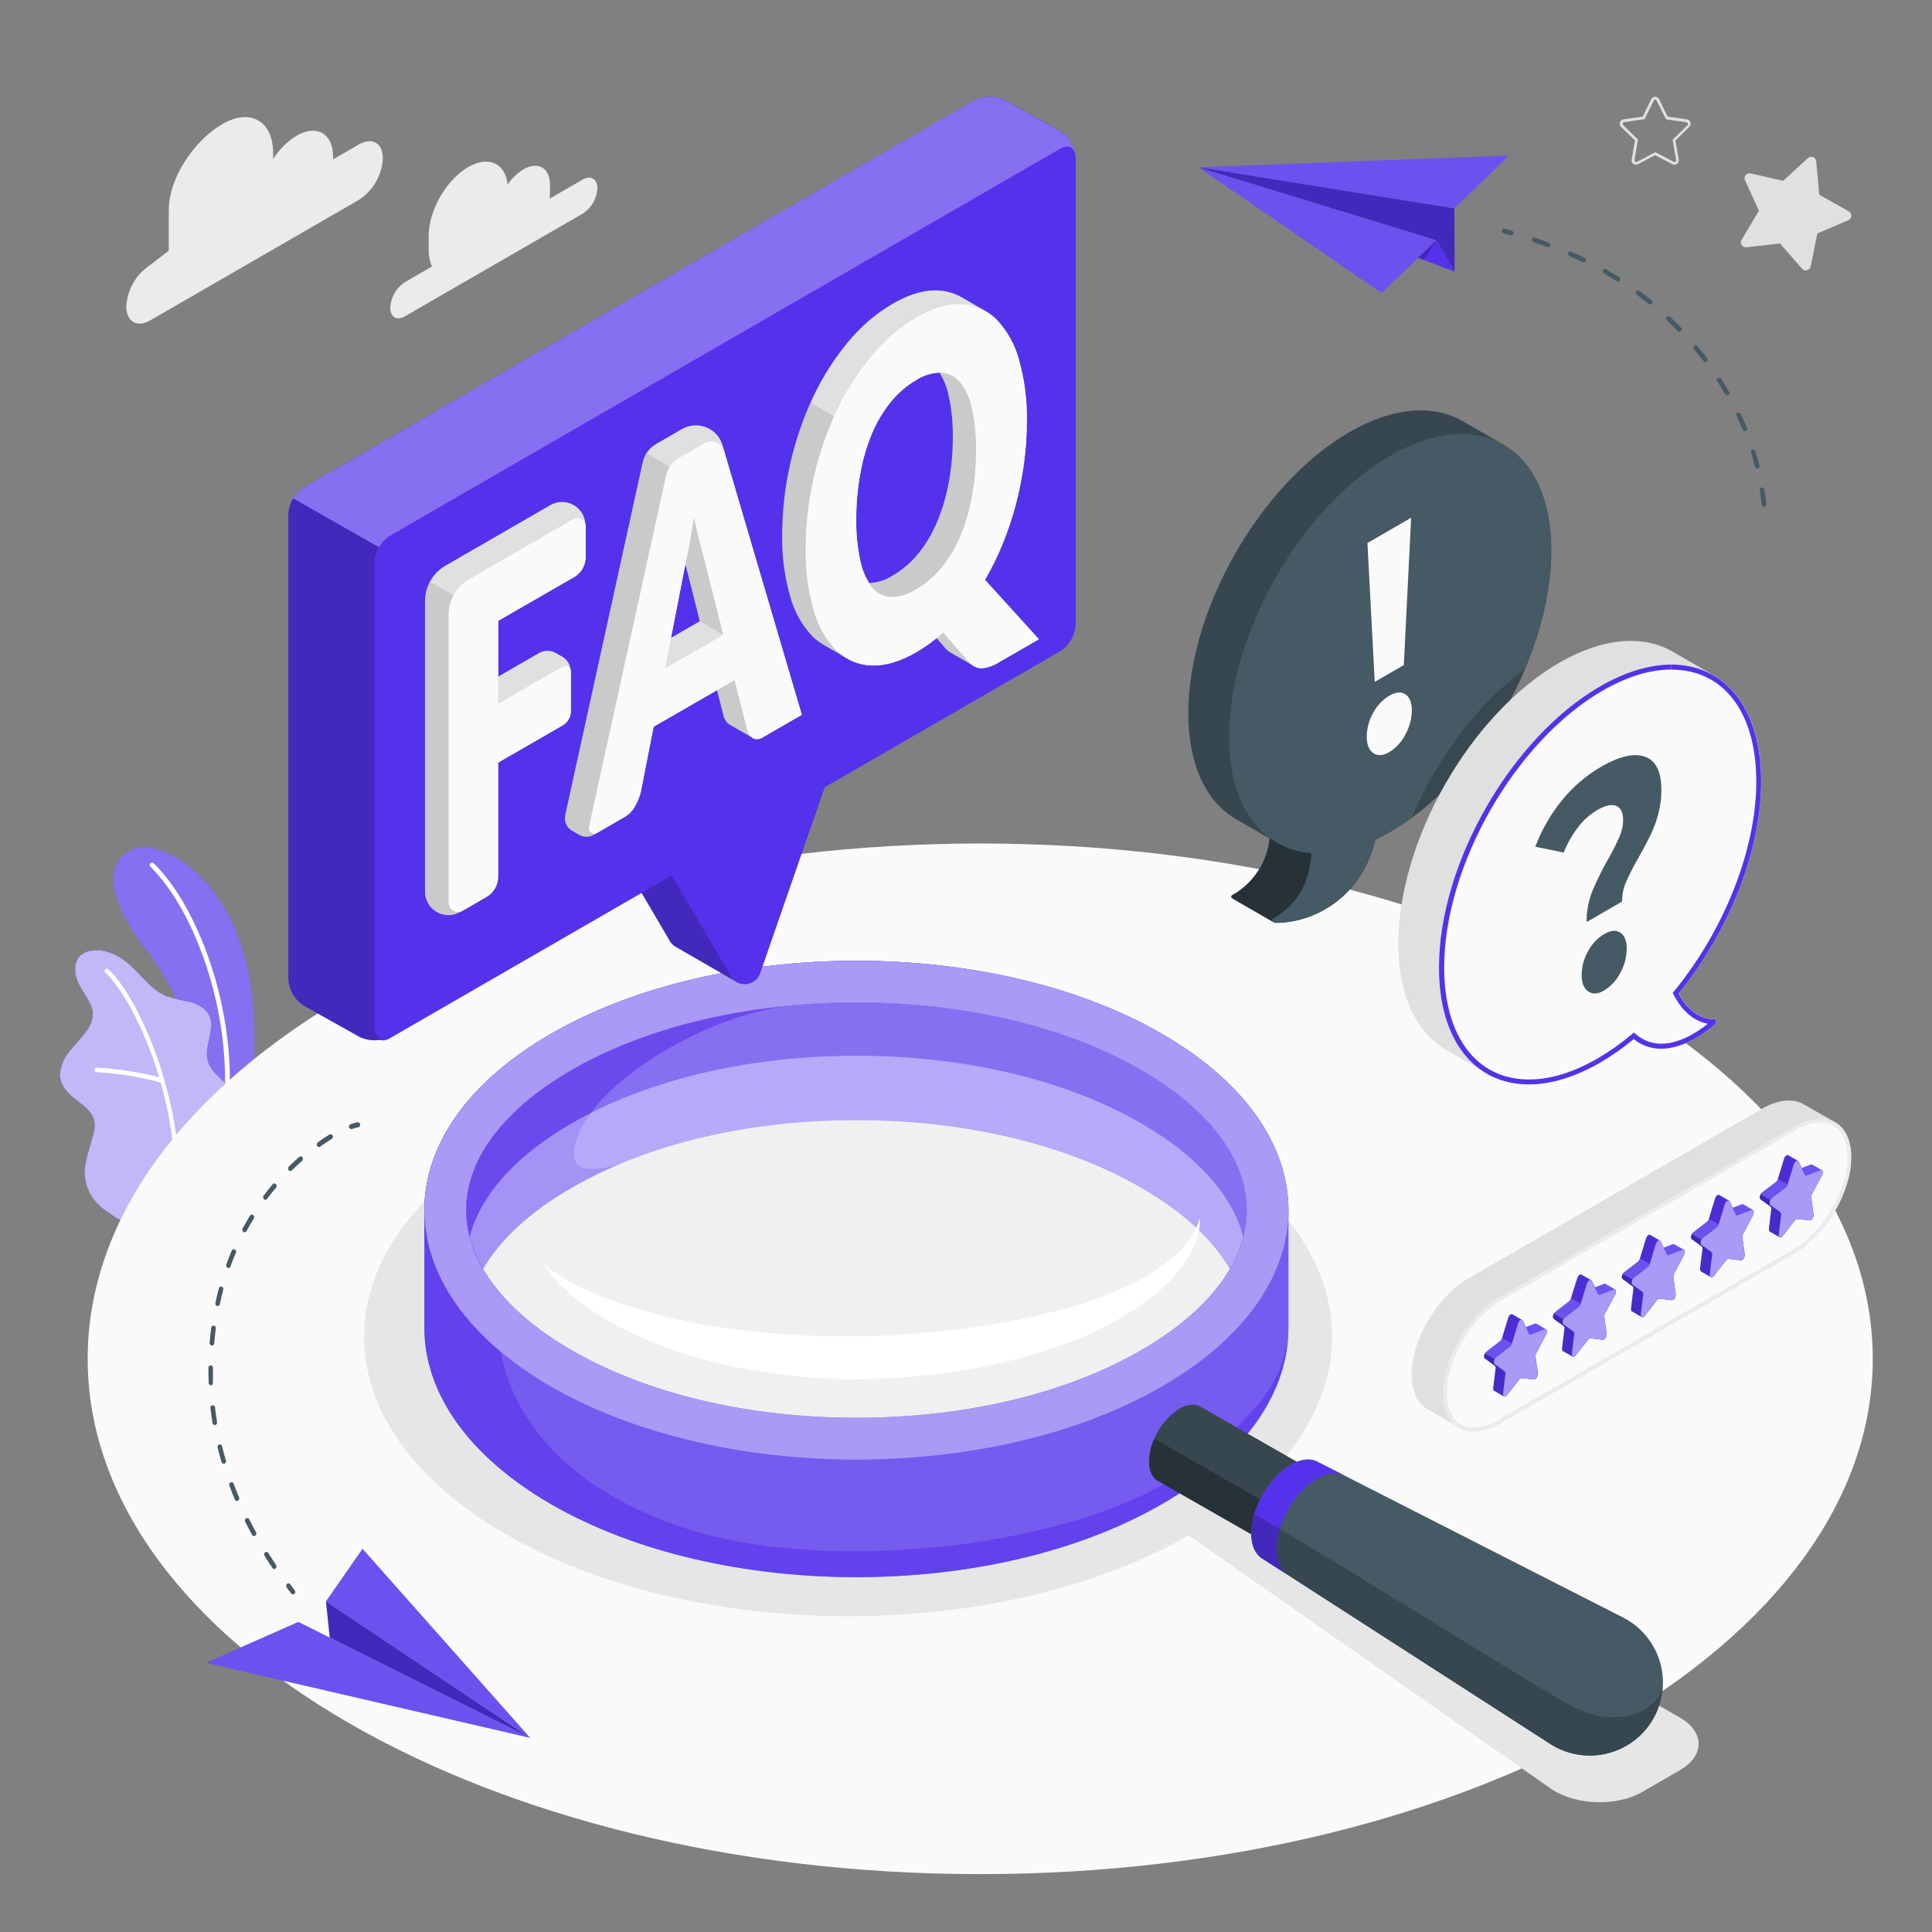 <svg width="500" height="500" viewBox="0 0 500 500" fill="none" xmlns="http://www.w3.org/2000/svg">
<rect x="0" y="0" width="500" height="500" fill="#808080" stroke="none"/>
<path d="M55 301.93L63.65 296.33C63.65 296.33 67.85 274.02 64.73 254.33C60.35 226.55 41.47 217 34.61 219.74C27.75 222.48 26.13 230.74 38.52 246.74C45.83 256.2 55.23 276.19 55 301.93Z" fill="#5432EB"/>
<g opacity="0.3">
<path d="M55 301.93L63.65 296.33C63.65 296.33 67.85 274.02 64.73 254.33C60.35 226.55 41.47 217 34.61 219.74C27.75 222.48 26.13 230.74 38.52 246.74C45.83 256.2 55.23 276.19 55 301.93Z" fill="white"/>
</g>
<path d="M58.15 290.92H58.06C57.898 290.895 57.752 290.808 57.653 290.678C57.554 290.547 57.51 290.383 57.53 290.22C61.12 264.22 50.68 235.8 38.94 224.33C38.822 224.215 38.755 224.057 38.753 223.892C38.751 223.727 38.815 223.568 38.93 223.45C39.045 223.332 39.203 223.265 39.368 223.263C39.533 223.261 39.692 223.325 39.81 223.44C51.76 235.11 62.4 264 58.76 290.38C58.741 290.528 58.668 290.665 58.556 290.764C58.444 290.864 58.3 290.919 58.15 290.92Z" fill="white"/>
<path d="M33.22 316C31.92 316.74 28.22 313.89 27.22 313.2C25.464 312.003 24.045 310.374 23.1 308.47C22.046 306.298 21.696 303.851 22.1 301.47C22.308 300.215 22.602 298.975 22.98 297.76C23.33 296.56 23.67 295.36 23.98 294.16C24.401 292.999 24.578 291.763 24.5 290.53C24.19 288.07 22 286.35 20.02 284.86C17.82 283.22 15.54 281.05 15.55 278.09C15.708 275.791 16.626 273.61 18.16 271.89C19.58 270.09 21.26 268.51 22.54 266.61C23.548 265.292 24.073 263.669 24.03 262.01C23.892 260.996 23.552 260.02 23.03 259.14C22.03 257.21 20.61 255.44 19.89 253.37C19.17 251.3 19.27 248.72 20.89 247.24C22.21 246.02 24.19 245.85 25.98 245.97C27.663 246.176 29.28 246.746 30.72 247.64C35.42 250.25 38.11 255.82 43.1 257.83C45.067 258.45 47.071 258.944 49.1 259.31C51.1 259.84 53.15 260.87 54.1 262.72C55.93 266.38 52.53 270.89 53.82 274.77C54.96 278.21 58.3 279.52 60.17 282.62C60.934 283.988 61.243 285.565 61.05 287.12C60.887 289.748 60.243 292.324 59.15 294.72C57.916 297.206 56.53 299.614 55 301.93L33.22 316Z" fill="#5432EB"/>
<g opacity="0.65">
<path d="M33.22 316C31.92 316.74 28.22 313.89 27.22 313.2C25.464 312.003 24.045 310.374 23.1 308.47C22.046 306.298 21.696 303.851 22.1 301.47C22.308 300.215 22.602 298.975 22.98 297.76C23.33 296.56 23.67 295.36 23.98 294.16C24.401 292.999 24.578 291.763 24.5 290.53C24.19 288.07 22 286.35 20.02 284.86C17.82 283.22 15.54 281.05 15.55 278.09C15.708 275.791 16.626 273.61 18.16 271.89C19.58 270.09 21.26 268.51 22.54 266.61C23.548 265.292 24.073 263.669 24.03 262.01C23.892 260.996 23.552 260.02 23.03 259.14C22.03 257.21 20.61 255.44 19.89 253.37C19.17 251.3 19.27 248.72 20.89 247.24C22.21 246.02 24.19 245.85 25.98 245.97C27.663 246.176 29.28 246.746 30.72 247.64C35.42 250.25 38.11 255.82 43.1 257.83C45.067 258.45 47.071 258.944 49.1 259.31C51.1 259.84 53.15 260.87 54.1 262.72C55.93 266.38 52.53 270.89 53.82 274.77C54.96 278.21 58.3 279.52 60.17 282.62C60.934 283.988 61.243 285.565 61.05 287.12C60.887 289.748 60.243 292.324 59.15 294.72C57.916 297.206 56.53 299.614 55 301.93L33.22 316Z" fill="white"/>
</g>
<path d="M45.78 308.64C45.703 308.637 45.627 308.62 45.557 308.587C45.487 308.555 45.424 308.509 45.372 308.453C45.32 308.396 45.279 308.329 45.253 308.257C45.227 308.184 45.216 308.107 45.22 308.03C46.22 284.79 35.22 259.12 27.22 251.67C27.123 251.56 27.07 251.418 27.072 251.272C27.073 251.125 27.13 250.984 27.229 250.877C27.329 250.769 27.466 250.703 27.612 250.691C27.758 250.678 27.904 250.721 28.02 250.81C36.14 258.42 47.32 284.51 46.34 308.08C46.333 308.226 46.271 308.364 46.168 308.468C46.064 308.571 45.926 308.633 45.78 308.64Z" fill="white"/>
<path d="M42 280.23H41.83C36.336 278.709 30.693 277.787 25 277.48C24.923 277.477 24.847 277.46 24.777 277.427C24.707 277.395 24.644 277.349 24.592 277.293C24.54 277.236 24.5 277.169 24.473 277.097C24.447 277.024 24.436 276.947 24.44 276.87C24.441 276.793 24.458 276.716 24.49 276.645C24.522 276.575 24.567 276.511 24.625 276.459C24.682 276.406 24.749 276.366 24.822 276.34C24.895 276.315 24.973 276.305 25.05 276.31C30.856 276.612 36.613 277.541 42.22 279.08C42.367 279.13 42.488 279.235 42.559 279.373C42.63 279.511 42.645 279.671 42.6 279.82C42.56 279.946 42.479 280.054 42.371 280.128C42.262 280.203 42.131 280.238 42 280.23Z" fill="white"/>
<path d="M253.68 485.02C381.252 485.02 484.67 425.313 484.67 351.66C484.67 278.007 381.252 218.3 253.68 218.3C126.108 218.3 22.69 278.007 22.69 351.66C22.69 425.313 126.108 485.02 253.68 485.02Z" fill="#FAFAFA"/>
<path d="M130.92 294.81C179.85 266.57 259.17 266.57 308.09 294.81C349.56 318.75 355.86 355.3 327.03 383.09L434.68 444.45C441.24 448.24 441.24 454.38 434.68 458.17L425 463.76C418.44 467.55 408 467.25 401.64 463.1L307.64 397.36C258.64 425.36 179.72 425.25 130.96 397.1C82 368.85 82 323.06 130.92 294.81Z" fill="#E6E6E6"/>
<path d="M150.75 46.5L142.27 51.4C142.313 51.028 142.336 50.654 142.34 50.28V47.82C142.34 43.44 139.27 41.67 135.48 43.82C133.847 44.817 132.451 46.158 131.39 47.75C130.76 42.25 126.45 40.2 121.2 43.22C115.53 46.5 110.94 54.46 110.94 61.01V64.68C110.901 66.151 111.198 67.612 111.81 68.95L104.81 73.02C103.694 73.744 102.767 74.722 102.105 75.875C101.442 77.028 101.064 78.322 101 79.65C101 82.08 102.7 83.06 104.81 81.85L150.81 55.29C151.92 54.57 152.844 53.598 153.506 52.453C154.169 51.307 154.55 50.021 154.62 48.7C154.56 46.27 152.86 45.29 150.75 46.5Z" fill="#EBEBEB"/>
<path d="M38.9 68.56L43.68 64.87V54.33C43.68 45.97 50.35 36.27 57.58 32.1C64.82 27.92 70.69 31.31 70.69 39.66V41.19C72.216 38.718 74.298 36.636 76.77 35.11C81.98 32.11 86.2 34.54 86.2 40.55V41.25L92.87 37.4C96.3 35.4 99.08 37.02 99.08 40.98C98.963 43.135 98.341 45.233 97.262 47.102C96.183 48.972 94.678 50.561 92.87 51.74L38.9 82.9C35.47 84.9 32.69 83.27 32.69 79.31C32.806 77.156 33.429 75.06 34.508 73.192C35.587 71.324 37.092 69.737 38.9 68.56Z" fill="#EBEBEB"/>
<path d="M109.83 313.19V343.62C109.83 360.14 120.75 376.62 142.58 389.27C186.24 414.48 257.04 414.48 300.7 389.27C322.53 376.66 333.45 360.14 333.45 343.62V313.19C333.45 296.67 322.53 280.19 300.7 267.55C257.04 242.34 186.24 242.34 142.58 267.55C120.75 280.15 109.83 296.67 109.83 313.19ZM322.63 313.19C322.63 326.41 312.92 339.29 295.29 349.47C275.79 360.73 249.64 366.93 221.64 366.93C193.64 366.93 167.49 360.73 147.99 349.47C130.36 339.29 120.65 326.41 120.65 313.19C120.65 299.97 130.36 287.09 147.99 276.91C167.49 265.65 193.64 259.45 221.64 259.45C249.64 259.45 275.8 265.65 295.29 276.91C312.93 287.09 322.63 300 322.63 313.19Z" fill="#5432EB"/>
<path opacity="0.2" d="M109.83 313.19V343.62C109.83 360.14 120.75 376.62 142.58 389.27C186.24 414.48 257.04 414.48 300.7 389.27C322.53 376.66 333.45 360.14 333.45 343.62V313.19C333.45 296.67 322.53 280.19 300.7 267.55C257.04 242.34 186.24 242.34 142.58 267.55C120.75 280.15 109.83 296.67 109.83 313.19ZM322.63 313.19C322.63 326.41 312.92 339.29 295.29 349.47C275.79 360.73 249.64 366.93 221.64 366.93C193.64 366.93 167.49 360.73 147.99 349.47C130.36 339.29 120.65 326.41 120.65 313.19C120.65 299.97 130.36 287.09 147.99 276.91C167.49 265.65 193.64 259.45 221.64 259.45C249.64 259.45 275.8 265.65 295.29 276.91C312.93 287.09 322.63 300 322.63 313.19Z" fill="white"/>
<path opacity="0.6" d="M333.34 346.46C331.6 356.93 326.99 364.81 308.42 379.3C282.17 399.8 215.7 408.17 177.12 395.44C140.73 383.44 129.12 359.95 129.12 343.84L129.22 334.37C123.6 327.68 120.64 320.49 120.64 313.19C120.64 305.71 123.75 298.34 129.64 291.51L129.77 278.17H127.7C115.79 288.8 109.83 300.99 109.83 313.17V343.6C109.83 360.12 120.75 376.6 142.58 389.25C186.24 414.46 257.04 414.46 300.7 389.25C321.28 377.39 332.16 362 333.34 346.46Z" fill="#5432EB"/>
<path d="M300.71 267.55C257.04 242.34 186.25 242.34 142.59 267.55C98.93 292.76 98.92 333.63 142.59 358.84C186.26 384.05 257.04 384.05 300.71 358.84C344.38 333.63 344.37 292.76 300.71 267.55ZM295.3 349.47C275.8 360.73 249.64 366.93 221.65 366.93C193.66 366.93 167.5 360.73 147.99 349.47C130.36 339.29 120.65 326.41 120.65 313.19C120.65 299.97 130.36 287.09 147.99 276.91C167.49 265.65 193.65 259.45 221.65 259.45C249.65 259.45 275.8 265.65 295.3 276.91C312.93 287.09 322.64 299.98 322.64 313.19C322.64 326.4 312.93 339.29 295.3 349.47Z" fill="#5432EB"/>
<path opacity="0.5" d="M300.71 267.55C257.04 242.34 186.25 242.34 142.59 267.55C98.93 292.76 98.92 333.63 142.59 358.84C186.26 384.05 257.04 384.05 300.71 358.84C344.38 333.63 344.37 292.76 300.71 267.55ZM295.3 349.47C275.8 360.73 249.64 366.93 221.65 366.93C193.66 366.93 167.5 360.73 147.99 349.47C130.36 339.29 120.65 326.41 120.65 313.19C120.65 299.97 130.36 287.09 147.99 276.91C167.49 265.65 193.65 259.45 221.65 259.45C249.65 259.45 275.8 265.65 295.3 276.91C312.93 287.09 322.64 299.98 322.64 313.19C322.64 326.4 312.93 339.29 295.3 349.47Z" fill="white"/>
<path d="M322.65 313.19C322.586 318.564 321.076 323.821 318.28 328.41C313.85 320.74 306.04 313.54 295.28 307.35C275.8 296.08 249.63 289.88 221.63 289.88C193.63 289.88 167.48 296.08 147.99 307.35C137.24 313.54 129.44 320.74 124.99 328.41C122.216 323.813 120.718 318.559 120.65 313.19C120.65 299.98 130.36 287.09 148 276.9C167.49 265.66 193.65 259.45 221.64 259.45C249.63 259.45 275.81 265.66 295.29 276.9C312.94 287.09 322.65 300 322.65 313.19Z" fill="#5432EB"/>
<path opacity="0.3" d="M322.65 313.19C322.586 318.564 321.076 323.821 318.28 328.41C313.85 320.74 306.04 313.54 295.28 307.35C275.8 296.08 249.63 289.88 221.63 289.88C193.63 289.88 167.48 296.08 147.99 307.35C137.24 313.54 129.44 320.74 124.99 328.41C122.216 323.813 120.718 318.559 120.65 313.19C120.65 299.98 130.36 287.09 148 276.9C167.49 265.66 193.65 259.45 221.64 259.45C249.63 259.45 275.81 265.66 295.29 276.9C312.94 287.09 322.65 300 322.65 313.19Z" fill="white"/>
<path opacity="0.6" d="M148 276.9C130.36 287.09 120.65 299.98 120.65 313.19C120.721 318.56 122.223 323.814 125 328.41C129.46 320.74 137.26 313.54 148 307.35C152.542 304.752 157.26 302.477 162.12 300.54C157.86 302.19 144.78 306.4 149.55 293.93C155.22 279.12 182.89 263.08 203.22 260.42C182.31 262.49 163.14 268.17 148 276.9Z" fill="#5432EB"/>
<path opacity="0.4" d="M295.3 290.69C275.8 279.43 249.64 273.23 221.65 273.23C193.66 273.23 167.49 279.43 147.99 290.69C133.45 299.09 124.31 309.33 121.55 320.08C124.31 330.83 133.45 341.08 147.99 349.47C167.5 360.73 193.65 366.93 221.65 366.93C249.65 366.93 275.8 360.73 295.3 349.47C309.85 341.07 318.99 330.83 321.74 320.08C319 309.33 309.85 299.09 295.3 290.69Z" fill="white"/>
<path d="M140.52 327.06C146.77 331.96 153.86 335.06 161.09 337.52C168.34 339.921 175.766 341.753 183.3 343C198.355 345.445 213.624 346.316 228.86 345.6C236.47 345.26 244.09 344.55 251.66 343.53C259.206 342.516 266.683 341.044 274.05 339.12C281.381 337.286 288.473 334.601 295.18 331.12C296.836 330.238 298.439 329.26 299.98 328.19C301.528 327.134 302.995 325.964 304.37 324.69C305.757 323.41 306.994 321.977 308.06 320.42C309.163 318.82 310.003 317.055 310.55 315.19C310.583 317.234 310.244 319.267 309.55 321.19C308.816 323.123 307.856 324.962 306.69 326.67C305.537 328.39 304.225 329.997 302.77 331.47C301.33 332.949 299.796 334.335 298.18 335.62C291.663 340.587 284.44 344.551 276.75 347.38C269.168 350.237 261.347 352.415 253.38 353.89C245.455 355.39 237.436 356.342 229.38 356.74C213.21 357.585 197.009 355.86 181.38 351.63C173.562 349.488 166.01 346.468 158.87 342.63C155.314 340.681 151.935 338.425 148.77 335.89C147.98 335.26 147.24 334.57 146.48 333.89C145.72 333.21 145 332.52 144.31 331.79C142.917 330.322 141.649 328.739 140.52 327.06Z" fill="white"/>
<path d="M297.38 378.21C297.515 375.491 298.289 372.841 299.641 370.478C300.993 368.115 302.884 366.104 305.16 364.61C307.3 363.36 309.25 363.23 310.67 364.03L335.59 378.28C337 379.09 337.88 380.84 337.89 383.28C337.753 385.999 336.978 388.647 335.626 391.01C334.274 393.373 332.384 395.384 330.11 396.88C327.95 398.14 325.99 398.27 324.57 397.45L299.66 383.21C298.28 382.47 297.39 380.72 297.38 378.21Z" fill="#37474F"/>
<path d="M299.71 383.28C298.28 382.47 297.39 380.72 297.38 378.21C297.416 376.186 297.869 374.191 298.71 372.35L334.52 392.87C333.355 394.508 331.872 395.896 330.16 396.95C328 398.21 326.04 398.34 324.62 397.52L299.71 383.28Z" fill="#263238"/>
<path d="M420.44 418.81L341.14 378.4L341.04 378.34C339.2 377.34 336.7 377.52 333.95 379.12C328.33 382.4 323.8 390.32 323.83 396.82C323.83 400.08 325 402.36 326.83 403.42L401.36 451.42C403.504 452.777 405.9 453.689 408.405 454.1C410.909 454.512 413.47 454.414 415.936 453.814C418.402 453.214 420.722 452.124 422.757 450.608C424.793 449.092 426.502 447.182 427.783 444.991C429.064 442.8 429.891 440.374 430.214 437.857C430.537 435.339 430.35 432.783 429.664 430.34C428.978 427.896 427.807 425.616 426.22 423.635C424.634 421.654 422.664 420.013 420.43 418.81H420.44Z" fill="#455A64"/>
<path d="M326.84 403.44L401.37 451.44C404.141 453.179 407.316 454.169 410.584 454.312C413.853 454.454 417.102 453.745 420.014 452.254C422.926 450.763 425.4 448.541 427.195 445.805C428.989 443.07 430.042 439.915 430.25 436.65C428.82 442.86 418.56 448.14 405.84 441.03C393.12 433.92 346 404.13 324.59 391.8C324.087 393.42 323.825 395.104 323.81 396.8C323.82 400.1 325 402.38 326.84 403.44Z" fill="#37474F"/>
<path d="M326.84 403.44C324.98 402.38 323.84 400.1 323.84 396.84C323.84 390.34 328.34 382.42 333.96 379.14C336.71 377.54 339.21 377.37 341.05 378.36L348.05 381.92C346.16 380.92 343.61 381.08 340.78 382.72C335.02 386.08 330.37 394.21 330.4 400.88C330.4 404.22 331.55 406.61 333.45 407.69" fill="#5432EB"/>
<path opacity="0.2" d="M333.44 407.69C331.54 406.61 330.44 404.22 330.39 400.88C330.401 399.113 330.674 397.357 331.2 395.67C328.81 394.25 326.58 392.95 324.59 391.8C324.338 392.636 324.141 393.488 324 394.35C323.94 394.77 323.89 395.19 323.85 395.61C323.85 396.03 323.8 396.44 323.85 396.84C323.85 400.1 325.02 402.38 326.85 403.44L333.44 407.69Z" fill="black"/>
<path d="M137.21 449.76L77.21 419.75L53.31 430.33L137.21 449.76Z" fill="#5432EB"/>
<g opacity="0.15">
<path d="M137.21 449.76L77.21 419.75L53.31 430.33L137.21 449.76Z" fill="white"/>
</g>
<path d="M137.21 449.76L84.36 414.43L93.82 400.83L137.21 449.76Z" fill="#5432EB"/>
<g opacity="0.15">
<path d="M137.21 449.76L84.36 414.43L93.82 400.83L137.21 449.76Z" fill="white"/>
</g>
<path d="M84.36 414.43L85.35 423.82L137.21 449.76L84.36 414.43Z" fill="#5432EB"/>
<g opacity="0.2">
<path d="M84.36 414.43L85.35 423.82L137.21 449.76L84.36 414.43Z" fill="black"/>
</g>
<path d="M75.8 412.63C75.945 412.627 76.084 412.57 76.19 412.47C76.312 412.349 76.386 412.188 76.397 412.016C76.408 411.845 76.356 411.675 76.25 411.54L75.1 410C75.053 409.935 74.993 409.881 74.924 409.841C74.855 409.801 74.778 409.777 74.698 409.769C74.618 409.762 74.538 409.771 74.463 409.797C74.387 409.823 74.318 409.865 74.26 409.92C74.138 410.04 74.064 410.201 74.051 410.372C74.038 410.543 74.087 410.713 74.19 410.85C74.57 411.36 74.96 411.85 75.35 412.36C75.399 412.437 75.465 412.501 75.543 412.548C75.621 412.595 75.709 412.623 75.8 412.63Z" fill="#455A64"/>
<path d="M70.53 405.81C69.817 404.77 69.127 403.72 68.46 402.66C68.37 402.514 68.335 402.341 68.363 402.172C68.39 402.003 68.478 401.849 68.61 401.74C68.672 401.691 68.744 401.655 68.822 401.637C68.899 401.618 68.979 401.616 69.057 401.631C69.135 401.647 69.208 401.678 69.273 401.725C69.337 401.771 69.391 401.831 69.43 401.9C70.1 402.95 70.78 403.99 71.43 405.02C71.528 405.161 71.57 405.333 71.548 405.503C71.525 405.673 71.441 405.829 71.31 405.94C71.213 406.024 71.088 406.071 70.96 406.07C70.874 406.061 70.79 406.033 70.716 405.988C70.642 405.943 70.578 405.882 70.53 405.81ZM65.24 397.22C64.63 396.11 64.03 394.98 63.46 393.85C63.382 393.698 63.362 393.522 63.404 393.356C63.447 393.191 63.548 393.046 63.69 392.95C63.759 392.908 63.836 392.881 63.916 392.871C63.996 392.861 64.078 392.869 64.155 392.894C64.232 392.918 64.302 392.959 64.362 393.014C64.422 393.069 64.469 393.135 64.5 393.21C65.06 394.32 65.65 395.43 66.25 396.53C66.335 396.679 66.363 396.853 66.328 397.021C66.293 397.189 66.198 397.338 66.06 397.44C65.967 397.497 65.859 397.528 65.75 397.53C65.645 397.528 65.543 397.499 65.453 397.444C65.363 397.39 65.29 397.312 65.24 397.22ZM60.78 388.06C60.28 386.87 59.78 385.67 59.36 384.48C59.299 384.322 59.297 384.148 59.356 383.989C59.415 383.831 59.531 383.699 59.68 383.62C59.754 383.588 59.835 383.573 59.916 383.574C59.996 383.575 60.076 383.593 60.15 383.627C60.223 383.661 60.289 383.71 60.342 383.771C60.396 383.832 60.436 383.903 60.46 383.98C60.89 385.15 61.36 386.33 61.86 387.5C61.927 387.657 61.935 387.833 61.881 387.995C61.828 388.157 61.717 388.294 61.57 388.38C61.492 388.419 61.407 388.439 61.32 388.44C61.203 388.436 61.089 388.399 60.993 388.331C60.897 388.263 60.823 388.169 60.78 388.06ZM57.32 378.38C56.96 377.13 56.62 375.86 56.32 374.63C56.272 374.467 56.289 374.292 56.367 374.141C56.446 373.99 56.579 373.875 56.74 373.82C56.818 373.799 56.9 373.795 56.98 373.807C57.06 373.82 57.136 373.848 57.205 373.891C57.273 373.934 57.332 373.991 57.378 374.058C57.423 374.125 57.455 374.201 57.47 374.28C57.76 375.5 58.09 376.74 58.47 377.97C58.521 378.131 58.51 378.305 58.44 378.458C58.37 378.612 58.245 378.733 58.09 378.8H57.91C57.78 378.802 57.652 378.763 57.546 378.687C57.44 378.611 57.361 378.504 57.32 378.38ZM55 368.27C54.8 367 54.62 365.7 54.47 364.41C54.441 364.244 54.478 364.074 54.573 363.935C54.669 363.797 54.815 363.702 54.98 363.67C55.144 363.659 55.306 363.712 55.431 363.819C55.556 363.925 55.635 364.076 55.65 364.24C55.79 365.51 55.97 366.79 56.17 368.04C56.204 368.203 56.174 368.372 56.086 368.514C55.999 368.655 55.861 368.757 55.7 368.8H55.59C55.446 368.793 55.309 368.736 55.201 368.639C55.094 368.543 55.023 368.413 55 368.27ZM54 357.91C54 356.91 53.94 355.91 53.94 354.84V354C53.936 353.919 53.948 353.837 53.975 353.76C54.003 353.684 54.045 353.613 54.1 353.553C54.155 353.492 54.221 353.443 54.295 353.408C54.369 353.374 54.449 353.354 54.53 353.35C54.695 353.363 54.849 353.44 54.958 353.566C55.066 353.691 55.121 353.854 55.11 354.02V354.84C55.11 355.84 55.11 356.84 55.11 357.84C55.124 358.007 55.072 358.172 54.966 358.301C54.859 358.43 54.706 358.512 54.54 358.53C54.39 358.51 54.252 358.437 54.152 358.322C54.053 358.208 53.999 358.061 54 357.91ZM54.79 348.22C54.626 348.191 54.48 348.1 54.382 347.966C54.283 347.832 54.239 347.665 54.26 347.5C54.37 346.21 54.51 344.9 54.67 343.61C54.676 343.528 54.699 343.449 54.737 343.376C54.775 343.303 54.827 343.239 54.891 343.188C54.955 343.136 55.028 343.098 55.107 343.076C55.186 343.054 55.269 343.049 55.35 343.06C55.513 343.094 55.657 343.19 55.75 343.328C55.844 343.467 55.88 343.636 55.85 343.8C55.69 345.07 55.55 346.36 55.44 347.62C55.433 347.775 55.369 347.922 55.26 348.033C55.151 348.144 55.005 348.21 54.85 348.22H54.79ZM56.19 338C56.03 337.949 55.895 337.839 55.813 337.692C55.732 337.545 55.709 337.373 55.75 337.21C56.01 335.94 56.31 334.67 56.64 333.42C56.655 333.341 56.686 333.265 56.732 333.199C56.778 333.132 56.837 333.076 56.906 333.034C56.974 332.991 57.051 332.964 57.131 332.953C57.211 332.942 57.292 332.948 57.37 332.97C57.528 333.031 57.658 333.149 57.734 333.301C57.81 333.452 57.826 333.627 57.78 333.79C57.46 335.01 57.16 336.27 56.9 337.51C56.879 337.648 56.811 337.774 56.707 337.868C56.603 337.961 56.469 338.015 56.33 338.02L56.19 338ZM58.89 328.11C58.738 328.036 58.619 327.907 58.558 327.75C58.497 327.592 58.498 327.417 58.56 327.26C58.99 326.06 59.47 324.85 59.97 323.67C59.998 323.595 60.042 323.527 60.098 323.47C60.154 323.412 60.221 323.367 60.295 323.337C60.369 323.307 60.449 323.293 60.529 323.295C60.609 323.297 60.688 323.316 60.76 323.35C60.906 323.438 61.015 323.575 61.068 323.736C61.121 323.898 61.115 324.073 61.05 324.23C60.55 325.39 60.05 326.57 59.66 327.75C59.623 327.867 59.549 327.97 59.451 328.043C59.352 328.117 59.233 328.158 59.11 328.16C59.033 328.163 58.958 328.145 58.89 328.11ZM63 318.82C62.859 318.721 62.76 318.573 62.721 318.405C62.682 318.237 62.707 318.061 62.79 317.91C63.4 316.8 64.04 315.69 64.69 314.62C64.728 314.549 64.782 314.487 64.846 314.439C64.911 314.39 64.985 314.357 65.064 314.34C65.142 314.322 65.224 314.323 65.303 314.34C65.382 314.357 65.456 314.391 65.52 314.44C65.652 314.549 65.74 314.702 65.769 314.871C65.799 315.039 65.767 315.213 65.68 315.36C65.03 316.41 64.4 317.5 63.81 318.59C63.762 318.685 63.69 318.765 63.6 318.821C63.51 318.878 63.406 318.908 63.3 318.91C63.193 318.91 63.089 318.878 63 318.82ZM68.31 310.33C68.189 310.211 68.115 310.052 68.102 309.883C68.089 309.714 68.138 309.546 68.24 309.41C68.99 308.41 69.78 307.41 70.57 306.47C70.622 306.409 70.686 306.36 70.758 306.326C70.831 306.293 70.91 306.275 70.99 306.275C71.07 306.275 71.149 306.293 71.222 306.326C71.294 306.36 71.358 306.409 71.41 306.47C71.524 306.598 71.587 306.764 71.587 306.935C71.587 307.106 71.524 307.272 71.41 307.4C70.63 308.33 69.86 309.29 69.12 310.28C69.068 310.354 68.999 310.414 68.919 310.455C68.839 310.497 68.75 310.519 68.66 310.52C68.584 310.518 68.508 310.501 68.44 310.468C68.371 310.435 68.309 310.388 68.26 310.33H68.31ZM74.74 302.85C74.626 302.722 74.563 302.556 74.563 302.385C74.563 302.214 74.626 302.048 74.74 301.92C75.62 301.05 76.53 300.2 77.44 299.4C77.5 299.347 77.571 299.307 77.648 299.283C77.724 299.259 77.805 299.253 77.885 299.263C77.965 299.273 78.041 299.301 78.109 299.343C78.178 299.386 78.236 299.443 78.28 299.51C78.377 299.652 78.42 299.823 78.402 299.993C78.383 300.164 78.305 300.322 78.18 300.44C77.28 301.22 76.39 302.05 75.52 302.9C75.417 303.006 75.277 303.067 75.13 303.07C75.045 303.069 74.961 303.048 74.885 303.01C74.809 302.972 74.742 302.917 74.69 302.85H74.74ZM82.1 296.52C82.018 296.371 81.991 296.199 82.024 296.032C82.057 295.866 82.147 295.716 82.28 295.61C83.28 294.89 84.28 294.22 85.28 293.61C85.348 293.569 85.425 293.544 85.504 293.535C85.583 293.526 85.663 293.534 85.739 293.559C85.814 293.584 85.884 293.624 85.943 293.678C86.002 293.731 86.049 293.797 86.08 293.87C86.158 294.021 86.177 294.195 86.135 294.359C86.092 294.523 85.991 294.666 85.85 294.76C84.85 295.36 83.85 296.02 82.85 296.76C82.756 296.826 82.644 296.861 82.53 296.86C82.428 296.848 82.33 296.811 82.246 296.752C82.162 296.692 82.095 296.613 82.05 296.52H82.1Z" fill="#455A64"/>
<path d="M90.9 292.2H91.08C91.608 292 92.154 291.849 92.71 291.75C92.874 291.714 93.018 291.616 93.111 291.476C93.204 291.336 93.24 291.165 93.21 291C93.204 290.919 93.181 290.84 93.144 290.767C93.107 290.695 93.055 290.631 92.993 290.579C92.93 290.527 92.858 290.487 92.781 290.464C92.703 290.44 92.621 290.432 92.54 290.44C91.921 290.556 91.312 290.723 90.72 290.94C90.562 291.003 90.433 291.124 90.361 291.278C90.288 291.432 90.277 291.608 90.33 291.77C90.368 291.892 90.443 292 90.546 292.077C90.648 292.154 90.772 292.197 90.9 292.2Z" fill="#455A64"/>
<path d="M371.7 62.15L310.2 43.3L357.58 75.85L371.7 62.15Z" fill="#5432EB"/>
<path opacity="0.15" d="M371.7 62.15L310.2 43.3L357.58 75.85L371.7 62.15Z" fill="white"/>
<path d="M310.2 43.3L376.39 53.95L390.51 40.25L310.2 43.3Z" fill="#5432EB"/>
<path opacity="0.15" d="M310.2 43.3L376.39 53.95L390.51 40.25L310.2 43.3Z" fill="white"/>
<path d="M376.39 53.95L376.45 70.31L371.7 62.15L310.2 43.3L376.39 53.95Z" fill="#5432EB"/>
<path opacity="0.2" d="M376.39 53.95L376.45 70.31L371.7 62.15L310.2 43.3L376.39 53.95Z" fill="black"/>
<path d="M376.45 70.31L366.99 66.72L371.7 62.15L376.45 70.31Z" fill="#5432EB"/>
<path opacity="0.2" d="M371.7 62.15L366.99 66.72L368.5 67.29L371.7 62.15Z" fill="black"/>
<path d="M388.86 59.27C388.803 59.313 388.755 59.367 388.718 59.428C388.682 59.49 388.659 59.559 388.65 59.63C388.63 59.801 388.671 59.973 388.766 60.116C388.861 60.259 389.005 60.364 389.17 60.41L390.99 60.9C391.067 60.924 391.147 60.931 391.227 60.921C391.306 60.91 391.382 60.883 391.45 60.84C391.517 60.797 391.575 60.74 391.618 60.673C391.661 60.605 391.689 60.529 391.7 60.45C391.724 60.282 391.687 60.11 391.595 59.967C391.503 59.824 391.363 59.719 391.2 59.67L389.36 59.18C389.276 59.155 389.186 59.151 389.1 59.166C389.013 59.182 388.931 59.217 388.86 59.27Z" fill="#455A64"/>
<path d="M397.19 61.5C398.38 61.9 399.57 62.32 400.74 62.75C400.901 62.811 401.034 62.927 401.116 63.077C401.199 63.227 401.225 63.402 401.19 63.57C401.169 63.647 401.132 63.719 401.081 63.781C401.03 63.843 400.967 63.893 400.894 63.928C400.822 63.963 400.744 63.983 400.664 63.984C400.584 63.986 400.504 63.971 400.43 63.94C399.27 63.51 398.09 63.1 396.91 62.7C396.75 62.645 396.614 62.534 396.53 62.386C396.445 62.239 396.417 62.066 396.45 61.9C396.473 61.772 396.545 61.657 396.65 61.58C396.726 61.523 396.816 61.485 396.91 61.471C397.004 61.457 397.101 61.467 397.19 61.5ZM406.6 65.12C407.77 65.64 408.92 66.12 410.06 66.73C410.215 66.802 410.337 66.929 410.403 67.086C410.47 67.243 410.476 67.419 410.42 67.58C410.39 67.655 410.345 67.722 410.287 67.778C410.23 67.834 410.161 67.877 410.085 67.904C410.01 67.932 409.929 67.943 409.849 67.937C409.769 67.931 409.691 67.908 409.62 67.87C408.5 67.32 407.36 66.79 406.21 66.29C406.055 66.22 405.931 66.097 405.859 65.942C405.788 65.788 405.774 65.614 405.82 65.45C405.853 65.342 405.92 65.248 406.01 65.18C406.094 65.118 406.193 65.079 406.297 65.069C406.401 65.058 406.506 65.076 406.6 65.12ZM415.7 69.71C416.82 70.35 417.92 71.02 419 71.71C419.144 71.799 419.251 71.938 419.3 72.099C419.35 72.261 419.339 72.436 419.27 72.59C419.23 72.661 419.176 72.722 419.111 72.771C419.046 72.82 418.972 72.854 418.892 72.872C418.813 72.89 418.731 72.891 418.652 72.875C418.572 72.859 418.497 72.827 418.43 72.78C417.37 72.11 416.28 71.46 415.18 70.78C415.032 70.697 414.919 70.563 414.864 70.402C414.809 70.242 414.814 70.067 414.88 69.91C414.913 69.827 414.969 69.754 415.04 69.7C415.139 69.637 415.254 69.604 415.372 69.606C415.489 69.608 415.603 69.644 415.7 69.71ZM424.32 75.32C425.37 76.09 426.4 76.89 427.39 77.69C427.524 77.793 427.614 77.944 427.642 78.111C427.67 78.278 427.633 78.449 427.54 78.59C427.491 78.655 427.428 78.708 427.357 78.748C427.286 78.787 427.207 78.81 427.126 78.817C427.045 78.823 426.963 78.813 426.886 78.786C426.81 78.759 426.739 78.716 426.68 78.66C425.68 77.87 424.68 77.09 423.68 76.33C423.54 76.233 423.441 76.086 423.404 75.919C423.367 75.752 423.394 75.578 423.48 75.43C423.509 75.378 423.55 75.333 423.6 75.3C423.707 75.228 423.834 75.191 423.963 75.195C424.092 75.198 424.217 75.242 424.32 75.32ZM432.27 82C433.21 82.89 434.14 83.81 435.04 84.75C435.156 84.871 435.221 85.032 435.221 85.2C435.221 85.368 435.156 85.529 435.04 85.65C434.983 85.708 434.914 85.754 434.838 85.786C434.763 85.817 434.682 85.833 434.6 85.833C434.518 85.833 434.437 85.817 434.362 85.786C434.286 85.754 434.218 85.708 434.16 85.65C433.28 84.73 432.36 83.82 431.44 82.95C431.315 82.838 431.237 82.683 431.222 82.516C431.207 82.349 431.257 82.182 431.36 82.05L431.44 81.97C431.558 81.871 431.708 81.82 431.861 81.826C432.014 81.831 432.16 81.893 432.27 82ZM439.36 89.62C440.01 90.41 440.64 91.21 441.27 92.03L441.77 92.7C441.875 92.828 441.925 92.992 441.91 93.156C441.895 93.321 441.816 93.473 441.69 93.58C441.622 93.627 441.546 93.66 441.465 93.677C441.384 93.693 441.3 93.694 441.219 93.678C441.138 93.662 441.061 93.63 440.993 93.584C440.924 93.538 440.866 93.479 440.82 93.41L440.32 92.75C439.71 91.95 439.09 91.16 438.45 90.38C438.335 90.261 438.27 90.101 438.27 89.935C438.27 89.769 438.335 89.609 438.45 89.49C438.514 89.433 438.59 89.389 438.671 89.362C438.753 89.336 438.839 89.326 438.925 89.335C439.011 89.343 439.093 89.369 439.168 89.412C439.243 89.454 439.309 89.511 439.36 89.58V89.62ZM444.61 97.82C444.757 97.743 444.928 97.724 445.088 97.769C445.248 97.814 445.385 97.918 445.47 98.06C446.16 99.16 446.84 100.28 447.47 101.41C447.514 101.479 447.543 101.555 447.557 101.636C447.571 101.716 447.568 101.798 447.549 101.877C447.531 101.956 447.496 102.031 447.448 102.097C447.4 102.163 447.34 102.218 447.27 102.26C447.118 102.328 446.946 102.336 446.788 102.282C446.631 102.228 446.499 102.117 446.42 101.97C445.78 100.86 445.11 99.75 444.42 98.68C444.331 98.553 444.294 98.397 444.314 98.244C444.334 98.09 444.411 97.95 444.53 97.85L444.61 97.82ZM449.68 106.82C449.84 106.763 450.015 106.768 450.171 106.835C450.327 106.901 450.452 107.025 450.52 107.18C451.07 108.35 451.61 109.54 452.1 110.73C452.135 110.803 452.154 110.883 452.157 110.964C452.161 111.045 452.147 111.126 452.118 111.201C452.089 111.277 452.045 111.346 451.989 111.404C451.932 111.462 451.865 111.509 451.79 111.54C451.627 111.586 451.452 111.57 451.301 111.494C451.149 111.418 451.031 111.288 450.97 111.13C450.49 109.96 449.97 108.79 449.42 107.65C449.351 107.526 449.329 107.382 449.356 107.243C449.384 107.103 449.459 106.979 449.57 106.89C449.596 106.836 449.634 106.788 449.68 106.75V106.82ZM453.53 116.32C453.697 116.288 453.869 116.32 454.013 116.409C454.157 116.498 454.263 116.637 454.31 116.8C454.69 118.02 455.05 119.27 455.36 120.51C455.384 120.587 455.392 120.668 455.382 120.748C455.372 120.828 455.346 120.905 455.304 120.974C455.263 121.043 455.207 121.102 455.141 121.148C455.075 121.194 454.999 121.225 454.92 121.24C454.753 121.262 454.584 121.221 454.445 121.125C454.306 121.028 454.208 120.884 454.17 120.72C453.86 119.5 453.51 118.27 453.17 117.08C453.128 116.965 453.122 116.84 453.155 116.721C453.187 116.603 453.255 116.498 453.35 116.42C453.395 116.349 453.457 116.291 453.53 116.25V116.32ZM455.93 126.17C456.101 126.166 456.268 126.225 456.399 126.335C456.53 126.446 456.616 126.6 456.64 126.77C456.84 128.02 457 129.29 457.13 130.55C457.14 130.628 457.133 130.708 457.11 130.783C457.087 130.859 457.048 130.929 456.996 130.988C456.944 131.048 456.881 131.096 456.809 131.129C456.737 131.162 456.659 131.179 456.58 131.18C456.409 131.178 456.244 131.113 456.119 130.996C455.993 130.88 455.915 130.721 455.9 130.55C455.77 129.32 455.62 128.08 455.42 126.85C455.402 126.746 455.412 126.64 455.449 126.541C455.486 126.443 455.548 126.356 455.63 126.29C455.707 126.196 455.812 126.129 455.93 126.1V126.17Z" fill="#455A64"/>
<path d="M466.88 285.83C464.2 284.23 460.42 284.45 456.22 286.83L380.06 330.83C371.93 335.52 365.33 346.68 365.33 355.75C365.33 360.18 366.91 363.28 369.47 364.75L377.64 369.46C380.31 370.98 384.04 370.74 388.18 368.35L464.35 324.35C472.48 319.66 479.07 308.5 479.07 299.43C479.07 295.03 477.51 291.92 474.97 290.43C473.58 289.67 468.22 286.63 466.88 285.83Z" fill="#E0E0E0"/>
<path d="M381.42 370C376.82 370 373.96 366.36 373.96 360.51C373.96 351.62 380.45 340.63 388.43 336.03L464.6 292.03C466.561 290.813 468.804 290.124 471.11 290.03C475.71 290.03 478.57 293.67 478.57 299.52C478.57 308.42 472.08 319.4 464.1 324.01L387.93 368.01C385.97 369.228 383.726 369.914 381.42 370Z" fill="#FAFAFA"/>
<path d="M471.11 290.49C475.4 290.49 478.11 293.94 478.11 299.49C478.11 308.23 471.73 319.02 463.89 323.49L387.72 367.49C385.836 368.666 383.679 369.334 381.46 369.43C380.51 369.462 379.565 369.276 378.699 368.886C377.832 368.496 377.066 367.912 376.46 367.18C375.039 365.229 374.333 362.85 374.46 360.44C374.46 351.71 380.84 340.92 388.68 336.44L464.85 292.44C466.734 291.264 468.891 290.596 471.11 290.5M471.11 289.5C468.714 289.591 466.383 290.308 464.35 291.58L388.18 335.58C380.05 340.28 373.46 351.43 373.46 360.5C373.46 366.85 376.69 370.5 381.46 370.5C383.855 370.407 386.184 369.694 388.22 368.43L464.39 324.43C472.52 319.74 479.11 308.58 479.11 299.51C479.11 293.16 475.88 289.51 471.11 289.51V289.5Z" fill="#EBEBEB"/>
<path d="M400.12 345.36C400.43 344.78 400.38 344.18 400.12 344.02L397.57 342.55C397.516 342.522 397.456 342.507 397.395 342.507C397.334 342.507 397.274 342.522 397.22 342.55L394.88 343.45L394.11 341.81C394.072 341.729 394.009 341.663 393.93 341.62L391.38 340.14C391.06 339.96 390.53 340.37 390.32 341.05L388.73 346.26C388.643 346.574 388.462 346.853 388.21 347.06L384.66 349.81C384.09 350.24 383.87 351.3 384.28 351.59L386.85 353.45C386.939 353.541 387.003 353.653 387.038 353.775C387.073 353.897 387.077 354.026 387.05 354.15L386.44 359.22C386.39 359.59 386.5 359.84 386.67 359.93L389.22 361.41C389.42 361.52 389.72 361.41 389.99 361.08L393.17 357.02C393.236 356.909 393.33 356.817 393.442 356.752C393.554 356.687 393.681 356.652 393.81 356.65L397 357C397.5 357.07 398.09 356.15 398 355.46L397.39 351.09C397.362 350.767 397.432 350.443 397.59 350.16L400.12 345.36Z" fill="#5432EB"/>
<path opacity="0.15" d="M400.09 344C400.035 343.975 399.976 343.962 399.915 343.962C399.855 343.962 399.795 343.975 399.74 344L396.18 345.36C396.134 345.383 396.083 345.396 396.032 345.398C395.98 345.4 395.929 345.392 395.881 345.373C395.833 345.354 395.789 345.325 395.753 345.289C395.717 345.252 395.688 345.208 395.67 345.16L394.85 343.42L397.19 342.53C397.244 342.503 397.304 342.488 397.365 342.488C397.426 342.488 397.486 342.503 397.54 342.53L400.09 344Z" fill="white"/>
<path opacity="0.15" d="M391.25 347.72C391.161 348.033 390.98 348.312 390.73 348.52L387.18 351.26C387.017 351.387 386.886 351.552 386.8 351.74L384.25 350.26C384.342 350.075 384.471 349.912 384.63 349.78L388.18 347.04C388.429 346.835 388.611 346.56 388.7 346.25L391.25 347.72Z" fill="white"/>
<path opacity="0.1" d="M393.92 341.61C393.6 341.4 393.06 341.81 392.84 342.51L391.25 347.72L388.7 346.24L390.29 341.03C390.5 340.35 391.03 339.94 391.35 340.12C391.42 340.12 393.58 341.42 393.91 341.6L393.92 341.61Z" fill="black"/>
<path opacity="0.25" d="M389.37 354.91L386.84 353.45L384.27 351.59C383.97 351.37 384.01 350.77 384.27 350.28L386.82 351.76C386.56 352.24 386.52 352.85 386.82 353.07L389.37 354.91Z" fill="black"/>
<path opacity="0.15" d="M389 360.68C389 361.05 389.06 361.3 389.25 361.4L386.69 359.92C386.589 359.835 386.515 359.723 386.476 359.597C386.437 359.471 386.435 359.337 386.47 359.21L387.08 354.14C387.105 354.02 387.102 353.897 387.071 353.779C387.04 353.66 386.981 353.551 386.9 353.46L389.43 354.92C389.512 355.009 389.571 355.116 389.602 355.233C389.633 355.35 389.636 355.472 389.61 355.59L389 360.68Z" fill="black"/>
<path d="M394.08 341.79L395.67 345.17C395.689 345.218 395.717 345.262 395.753 345.299C395.789 345.335 395.833 345.364 395.881 345.383C395.929 345.402 395.98 345.41 396.032 345.408C396.083 345.406 396.134 345.393 396.18 345.37L399.74 344.01C400.3 343.79 400.53 344.59 400.12 345.36L397.55 350.18C397.392 350.463 397.322 350.787 397.35 351.11L397.96 355.48C398.05 356.17 397.46 357.09 396.96 357.02L393.78 356.63C393.651 356.632 393.524 356.667 393.412 356.732C393.3 356.797 393.207 356.889 393.14 357L390 361.06C389.49 361.71 388.9 361.48 389 360.67L389.61 355.6C389.639 355.476 389.636 355.347 389.601 355.224C389.566 355.102 389.5 354.99 389.41 354.9L386.84 353.05C386.43 352.75 386.66 351.7 387.22 351.26L390.77 348.52C391.022 348.313 391.203 348.034 391.29 347.72L392.88 342.51C393.09 341.68 393.82 341.26 394.08 341.79Z" fill="#5432EB"/>
<path opacity="0.5" d="M394.08 341.79L395.67 345.17C395.689 345.218 395.717 345.262 395.753 345.299C395.789 345.335 395.833 345.364 395.881 345.383C395.929 345.402 395.98 345.41 396.032 345.408C396.083 345.406 396.134 345.393 396.18 345.37L399.74 344.01C400.3 343.79 400.53 344.59 400.12 345.36L397.55 350.18C397.392 350.463 397.322 350.787 397.35 351.11L397.96 355.48C398.05 356.17 397.46 357.09 396.96 357.02L393.78 356.63C393.651 356.632 393.524 356.667 393.412 356.732C393.3 356.797 393.207 356.889 393.14 357L390 361.06C389.49 361.71 388.9 361.48 389 360.67L389.61 355.6C389.639 355.476 389.636 355.347 389.601 355.224C389.566 355.102 389.5 354.99 389.41 354.9L386.84 353.05C386.43 352.75 386.66 351.7 387.22 351.26L390.77 348.52C391.022 348.313 391.203 348.034 391.29 347.72L392.88 342.51C393.09 341.68 393.82 341.26 394.08 341.79Z" fill="white"/>
<path d="M418 335.06C418.31 334.48 418.25 333.89 418 333.73L415.46 332.26C415.404 332.232 415.342 332.217 415.28 332.217C415.217 332.217 415.156 332.232 415.1 332.26L412.77 333.16L411.99 331.52C411.958 331.438 411.898 331.37 411.82 331.33L409.27 329.85C408.95 329.67 408.42 330.08 408.21 330.76L406.55 336C406.459 336.312 406.278 336.59 406.03 336.8L402.48 339.54C401.91 339.98 401.69 341.04 402.09 341.33L404.67 343.19C404.758 343.281 404.822 343.393 404.855 343.515C404.888 343.638 404.89 343.767 404.86 343.89L404.26 348.96C404.21 349.33 404.31 349.58 404.48 349.67L407 351.1C407.2 351.21 407.49 351.1 407.77 350.77L410.95 346.71C411.016 346.599 411.11 346.507 411.222 346.442C411.334 346.377 411.461 346.342 411.59 346.34L414.77 346.73C415.27 346.79 415.86 345.88 415.77 345.19L415.17 340.82C415.138 340.497 415.207 340.171 415.37 339.89L418 335.06Z" fill="#5432EB"/>
<path opacity="0.15" d="M417.94 333.72C417.885 333.695 417.825 333.683 417.765 333.683C417.705 333.683 417.645 333.695 417.59 333.72L414 335.08C413.953 335.103 413.902 335.116 413.85 335.118C413.797 335.121 413.745 335.112 413.697 335.093C413.648 335.075 413.603 335.046 413.566 335.009C413.529 334.973 413.5 334.929 413.48 334.88L412.67 333.14L415 332.25C415.056 332.223 415.118 332.208 415.18 332.208C415.243 332.208 415.304 332.223 415.36 332.25L417.94 333.72Z" fill="white"/>
<path opacity="0.15" d="M409.1 337.43C409.011 337.743 408.83 338.022 408.58 338.23L405 341C404.837 341.127 404.706 341.292 404.62 341.48L402.09 340C402.189 339.817 402.321 339.654 402.48 339.52L406.03 336.78C406.278 336.57 406.459 336.292 406.55 335.98L409.1 337.43Z" fill="white"/>
<path opacity="0.1" d="M411.77 331.32C411.45 331.11 410.91 331.52 410.69 332.22L409.1 337.43L406.55 336L408.14 330.79C408.35 330.11 408.88 329.7 409.2 329.88C409.27 329.88 411.43 331.18 411.75 331.35L411.77 331.32Z" fill="black"/>
<path opacity="0.25" d="M407.22 344.61L404.69 343.16L402.12 341.3C401.83 341.08 401.87 340.48 402.12 339.99L404.68 341.47C404.42 341.95 404.38 342.56 404.68 342.77L407.22 344.61Z" fill="black"/>
<path opacity="0.15" d="M406.81 350.38C406.76 350.76 406.87 351.01 407.05 351.11L404.5 349.63C404.33 349.53 404.23 349.29 404.28 348.92L404.89 343.85C404.913 343.73 404.909 343.607 404.878 343.489C404.846 343.372 404.789 343.263 404.71 343.17L407.24 344.62C407.322 344.709 407.381 344.816 407.412 344.933C407.443 345.05 407.446 345.172 407.42 345.29L406.81 350.38Z" fill="black"/>
<path d="M411.92 331.5L413.51 334.88C413.53 334.929 413.559 334.973 413.596 335.009C413.633 335.046 413.678 335.075 413.727 335.093C413.775 335.112 413.828 335.121 413.88 335.118C413.932 335.116 413.983 335.103 414.03 335.08L417.59 333.72C418.15 333.5 418.38 334.3 417.97 335.06L415.4 339.89C415.238 340.171 415.168 340.497 415.2 340.82L415.8 345.19C415.9 345.88 415.31 346.79 414.8 346.73L411.62 346.34C411.491 346.342 411.364 346.377 411.252 346.442C411.14 346.507 411.047 346.599 410.98 346.71L407.8 350.77C407.29 351.42 406.7 351.19 406.8 350.38L407.41 345.31C407.437 345.186 407.433 345.057 407.398 344.935C407.363 344.813 407.299 344.701 407.21 344.61L404.64 342.76C404.23 342.46 404.45 341.41 405.02 340.97L408.57 338.23C408.822 338.023 409.003 337.744 409.09 337.43L410.68 332.22C410.94 331.39 411.67 331 411.92 331.5Z" fill="#5432EB"/>
<path opacity="0.5" d="M411.92 331.5L413.51 334.88C413.53 334.929 413.559 334.973 413.596 335.009C413.633 335.046 413.678 335.075 413.727 335.093C413.775 335.112 413.828 335.121 413.88 335.118C413.932 335.116 413.983 335.103 414.03 335.08L417.59 333.72C418.15 333.5 418.38 334.3 417.97 335.06L415.4 339.89C415.238 340.171 415.168 340.497 415.2 340.82L415.8 345.19C415.9 345.88 415.31 346.79 414.8 346.73L411.62 346.34C411.491 346.342 411.364 346.377 411.252 346.442C411.14 346.507 411.047 346.599 410.98 346.71L407.8 350.77C407.29 351.42 406.7 351.19 406.8 350.38L407.41 345.31C407.437 345.186 407.433 345.057 407.398 344.935C407.363 344.813 407.299 344.701 407.21 344.61L404.64 342.76C404.23 342.46 404.45 341.41 405.02 340.97L408.57 338.23C408.822 338.023 409.003 337.744 409.09 337.43L410.68 332.22C410.94 331.39 411.67 331 411.92 331.5Z" fill="white"/>
<path d="M435.82 324.77C436.12 324.19 436.07 323.6 435.82 323.44L433.24 322C433.183 321.975 433.122 321.961 433.06 321.961C432.998 321.961 432.937 321.975 432.88 322L430.54 322.9L429.77 321.26C429.738 321.178 429.678 321.11 429.6 321.07L427.05 319.59C426.73 319.41 426.19 319.82 425.99 320.5L424.4 325.71C424.309 326.022 424.128 326.3 423.88 326.51L420.32 329.25C419.76 329.69 419.53 330.74 419.94 331.04L422.51 332.9C422.603 332.988 422.67 333.1 422.705 333.223C422.74 333.346 422.742 333.476 422.71 333.6L422.1 338.67C422.1 339.04 422.16 339.28 422.33 339.38L424.88 340.86C425.09 340.97 425.38 340.86 425.66 340.53L428.83 336.47C428.897 336.357 428.992 336.264 429.106 336.199C429.22 336.135 429.349 336.1 429.48 336.1L432.65 336.49C433.16 336.55 433.75 335.64 433.65 334.95L433.05 330.58C433.018 330.258 433.085 329.934 433.24 329.65L435.82 324.77Z" fill="#5432EB"/>
<path opacity="0.15" d="M435.79 323.43C435.733 323.405 435.672 323.392 435.61 323.392C435.548 323.392 435.487 323.405 435.43 323.43L431.88 324.79C431.833 324.813 431.782 324.826 431.73 324.828C431.677 324.831 431.625 324.822 431.576 324.803C431.528 324.785 431.483 324.756 431.446 324.719C431.409 324.683 431.379 324.639 431.36 324.59L430.54 322.85L432.88 321.96C432.934 321.933 432.994 321.918 433.055 321.918C433.116 321.918 433.176 321.933 433.23 321.96L435.79 323.43Z" fill="white"/>
<path opacity="0.15" d="M427 327.13C426.909 327.445 426.729 327.726 426.48 327.94L422.93 330.68C422.766 330.809 422.633 330.973 422.54 331.16L419.99 329.68C420.089 329.497 420.221 329.334 420.38 329.2L423.93 326.46C424.178 326.25 424.359 325.972 424.45 325.66L427 327.13Z" fill="white"/>
<path opacity="0.1" d="M429.62 321C429.3 320.79 428.75 321.2 428.54 321.89L427 327.13L424.45 325.66L426.04 320.45C426.25 319.77 426.78 319.36 427.1 319.54C427.17 319.54 429.32 320.84 429.65 321.01L429.62 321Z" fill="black"/>
<path opacity="0.25" d="M425.06 334.32L422.54 332.87L419.94 331C419.65 330.78 419.68 330.18 419.94 329.69L422.49 331.17C422.24 331.65 422.2 332.26 422.49 332.47L425.06 334.32Z" fill="black"/>
<path opacity="0.15" d="M424.66 340.09C424.61 340.47 424.72 340.72 424.9 340.82L422.35 339.34C422.18 339.24 422.08 339 422.12 338.63L422.73 333.55C422.756 333.433 422.754 333.311 422.725 333.195C422.695 333.078 422.639 332.971 422.56 332.88L425.08 334.33C425.158 334.421 425.215 334.528 425.247 334.644C425.278 334.76 425.282 334.882 425.26 335L424.66 340.09Z" fill="black"/>
<path d="M429.77 321.21L431.36 324.59C431.38 324.639 431.409 324.683 431.446 324.719C431.483 324.756 431.528 324.785 431.576 324.803C431.625 324.822 431.677 324.831 431.73 324.828C431.782 324.826 431.833 324.813 431.88 324.79L435.43 323.43C436 323.21 436.22 324.01 435.82 324.77L433.24 329.6C433.085 329.884 433.019 330.208 433.05 330.53L433.65 334.9C433.75 335.59 433.16 336.5 432.65 336.44L429.48 336.05C429.349 336.05 429.22 336.085 429.106 336.149C428.993 336.214 428.897 336.308 428.83 336.42L425.66 340.48C425.15 341.13 424.56 340.9 424.66 340.09L425.26 335.02C425.29 334.897 425.289 334.768 425.255 334.645C425.222 334.523 425.158 334.411 425.07 334.32L422.49 332.46C422.09 332.17 422.31 331.11 422.88 330.68L426.43 327.94C426.678 327.73 426.859 327.452 426.95 327.14L428.54 321.93C428.79 321.1 429.52 320.68 429.77 321.21Z" fill="#5432EB"/>
<path opacity="0.5" d="M429.77 321.21L431.36 324.59C431.38 324.639 431.409 324.683 431.446 324.719C431.483 324.756 431.528 324.785 431.576 324.803C431.625 324.822 431.677 324.831 431.73 324.828C431.782 324.826 431.833 324.813 431.88 324.79L435.43 323.43C436 323.21 436.22 324.01 435.82 324.77L433.24 329.6C433.085 329.884 433.019 330.208 433.05 330.53L433.65 334.9C433.75 335.59 433.16 336.5 432.65 336.44L429.48 336.05C429.349 336.05 429.22 336.085 429.106 336.149C428.993 336.214 428.897 336.308 428.83 336.42L425.66 340.48C425.15 341.13 424.56 340.9 424.66 340.09L425.26 335.02C425.29 334.897 425.289 334.768 425.255 334.645C425.222 334.523 425.158 334.411 425.07 334.32L422.49 332.46C422.09 332.17 422.31 331.11 422.88 330.68L426.43 327.94C426.678 327.73 426.859 327.452 426.95 327.14L428.54 321.93C428.79 321.1 429.52 320.68 429.77 321.21Z" fill="white"/>
<path d="M453.66 314.48C453.97 313.9 453.92 313.31 453.66 313.15L451.12 311.67C451.064 311.645 451.002 311.631 450.94 311.631C450.878 311.631 450.817 311.645 450.76 311.67L448.42 312.57L447.65 310.93C447.616 310.847 447.557 310.777 447.48 310.73C447.16 310.56 445 309.3 444.93 309.26C444.61 309.08 444.07 309.49 443.86 310.17L442.27 315.38C442.183 315.691 442.006 315.97 441.76 316.18L438.2 318.92C437.64 319.36 437.41 320.41 437.82 320.71L440.39 322.57C440.481 322.657 440.547 322.767 440.582 322.888C440.617 323.009 440.62 323.138 440.59 323.26L439.98 328.33C439.98 328.7 440.04 328.95 440.21 329.05L442.76 330.53C442.96 330.64 443.26 330.53 443.53 330.2L446.71 326.14C446.777 326.029 446.87 325.937 446.982 325.872C447.094 325.807 447.221 325.772 447.35 325.77L450.53 326.16C451.04 326.22 451.63 325.31 451.53 324.62L450.92 320.25C450.896 319.927 450.966 319.604 451.12 319.32L453.66 314.48Z" fill="#5432EB"/>
<path opacity="0.15" d="M453.63 313.14C453.575 313.115 453.516 313.102 453.455 313.102C453.395 313.102 453.335 313.115 453.28 313.14L449.72 314.5C449.674 314.523 449.623 314.536 449.572 314.538C449.52 314.54 449.469 314.532 449.421 314.513C449.373 314.494 449.329 314.465 449.293 314.429C449.257 314.392 449.228 314.348 449.21 314.3L448.39 312.56L450.73 311.67C450.784 311.64 450.844 311.625 450.905 311.625C450.966 311.625 451.027 311.64 451.08 311.67L453.63 313.14Z" fill="white"/>
<path opacity="0.15" d="M444.8 316.84C444.709 317.155 444.529 317.436 444.28 317.65L440.73 320.39C440.566 320.519 440.433 320.683 440.34 320.87L437.79 319.39C437.885 319.207 438.014 319.044 438.17 318.91L441.72 316.17C441.975 315.964 442.16 315.685 442.25 315.37L444.8 316.84Z" fill="white"/>
<path opacity="0.1" d="M447.47 310.74C447.15 310.53 446.6 310.94 446.39 311.63L444.8 316.84L442.25 315.37L443.84 310.16C444.04 309.48 444.58 309.07 444.9 309.25C444.97 309.25 447.12 310.55 447.45 310.72L447.47 310.74Z" fill="black"/>
<path opacity="0.25" d="M442.91 324L440.39 322.55L437.82 320.69C437.52 320.47 437.56 319.87 437.82 319.38L440.37 320.86C440.11 321.34 440.08 321.95 440.37 322.16L442.91 324Z" fill="black"/>
<path opacity="0.15" d="M442.5 329.8C442.5 330.18 442.57 330.43 442.75 330.53L440.18 329C440.01 328.9 439.91 328.66 439.95 328.29L440.56 323.21C440.584 323.093 440.581 322.972 440.551 322.856C440.522 322.74 440.467 322.632 440.39 322.54L442.91 323.99C442.989 324.081 443.045 324.188 443.075 324.305C443.104 324.421 443.106 324.543 443.08 324.66L442.5 329.8Z" fill="black"/>
<path d="M447.62 310.92L449.21 314.3C449.23 314.349 449.259 314.393 449.296 314.429C449.333 314.466 449.378 314.495 449.427 314.513C449.475 314.532 449.528 314.541 449.58 314.538C449.632 314.536 449.683 314.523 449.73 314.5L453.28 313.14C453.85 312.92 454.07 313.72 453.66 314.48L451.09 319.31C450.936 319.594 450.866 319.917 450.89 320.24L451.5 324.61C451.6 325.3 451.01 326.21 450.5 326.15L447.32 325.76C447.191 325.762 447.064 325.797 446.952 325.862C446.84 325.927 446.747 326.019 446.68 326.13L443.5 330.19C443 330.84 442.41 330.61 442.5 329.8L443.11 324.73C443.142 324.606 443.14 324.476 443.105 324.353C443.07 324.23 443.003 324.118 442.91 324.03L440.34 322.17C439.93 321.88 440.16 320.82 440.72 320.39L444.28 317.65C444.527 317.439 444.707 317.161 444.8 316.85L446.39 311.63C446.64 310.81 447.37 310.39 447.62 310.92Z" fill="#5432EB"/>
<path opacity="0.5" d="M447.62 310.92L449.21 314.3C449.23 314.349 449.259 314.393 449.296 314.429C449.333 314.466 449.378 314.495 449.427 314.513C449.475 314.532 449.528 314.541 449.58 314.538C449.632 314.536 449.683 314.523 449.73 314.5L453.28 313.14C453.85 312.92 454.07 313.72 453.66 314.48L451.09 319.31C450.936 319.594 450.866 319.917 450.89 320.24L451.5 324.61C451.6 325.3 451.01 326.21 450.5 326.15L447.32 325.76C447.191 325.762 447.064 325.797 446.952 325.862C446.84 325.927 446.747 326.019 446.68 326.13L443.5 330.19C443 330.84 442.41 330.61 442.5 329.8L443.11 324.73C443.142 324.606 443.14 324.476 443.105 324.353C443.07 324.23 443.003 324.118 442.91 324.03L440.34 322.17C439.93 321.88 440.16 320.82 440.72 320.39L444.28 317.65C444.527 317.439 444.707 317.161 444.8 316.85L446.39 311.63C446.64 310.81 447.37 310.39 447.62 310.92Z" fill="white"/>
<path d="M471.51 304.19C471.82 303.61 471.77 303.02 471.51 302.85L468.96 301.38C468.905 301.355 468.846 301.342 468.785 301.342C468.725 301.342 468.665 301.355 468.61 301.38L466.27 302.28L465.5 300.64C465.46 300.561 465.401 300.493 465.33 300.44C465 300.27 462.84 299.01 462.78 298.97C462.45 298.79 461.92 299.19 461.71 299.88L460.12 305.09C460.033 305.404 459.852 305.683 459.6 305.89L456 308.62C455.43 309.06 455.21 310.11 455.62 310.41L458.19 312.27C458.281 312.357 458.347 312.467 458.382 312.588C458.417 312.709 458.42 312.837 458.39 312.96L457.8 318C457.8 318.37 457.86 318.62 458.03 318.72L460.58 320.2C460.78 320.31 461.08 320.2 461.35 319.87L464.53 315.81C464.597 315.699 464.69 315.607 464.802 315.542C464.914 315.477 465.041 315.442 465.17 315.44L468.35 315.83C468.85 315.89 469.44 314.98 469.35 314.29L468.74 309.92C468.712 309.597 468.781 309.273 468.94 308.99L471.51 304.19Z" fill="#5432EB"/>
<path opacity="0.15" d="M471.48 302.85C471.426 302.823 471.366 302.809 471.305 302.809C471.244 302.809 471.184 302.823 471.13 302.85L467.57 304.21C467.524 304.233 467.473 304.246 467.422 304.248C467.37 304.25 467.319 304.242 467.271 304.223C467.223 304.204 467.179 304.175 467.143 304.139C467.107 304.102 467.078 304.058 467.06 304.01L466.24 302.27L468.58 301.37C468.634 301.342 468.694 301.327 468.755 301.327C468.816 301.327 468.876 301.342 468.93 301.37L471.48 302.85Z" fill="white"/>
<path opacity="0.15" d="M462.65 306.55C462.556 306.866 462.372 307.147 462.12 307.36L458.57 310.1C458.41 310.23 458.28 310.394 458.19 310.58L455.64 309.1C455.732 308.915 455.861 308.752 456.02 308.62L459.57 305.88C459.822 305.673 460.003 305.394 460.09 305.08L462.65 306.55Z" fill="white"/>
<path opacity="0.1" d="M465.32 300.44C465 300.24 464.45 300.65 464.24 301.34L462.65 306.55L460.09 305.08L461.68 299.87C461.89 299.19 462.43 298.78 462.75 298.96C462.82 298.96 464.97 300.26 465.3 300.43L465.32 300.44Z" fill="black"/>
<path opacity="0.25" d="M460.76 313.74L458.23 312.29L455.66 310.43C455.36 310.21 455.4 309.61 455.66 309.12L458.21 310.6C457.95 311.08 457.91 311.69 458.21 311.9L460.76 313.74Z" fill="black"/>
<path opacity="0.15" d="M460.35 319.51C460.35 319.89 460.41 320.14 460.6 320.23L458 318.75C457.83 318.65 457.73 318.41 457.77 318.03L458.38 312.96C458.405 312.842 458.401 312.72 458.37 312.604C458.338 312.487 458.28 312.38 458.2 312.29L460.73 313.74C460.809 313.83 460.866 313.938 460.896 314.055C460.925 314.171 460.927 314.293 460.9 314.41L460.35 319.51Z" fill="black"/>
<path d="M465.47 300.63L467.06 304.01C467.079 304.059 467.109 304.103 467.146 304.139C467.183 304.176 467.228 304.205 467.276 304.223C467.325 304.242 467.377 304.251 467.43 304.248C467.482 304.246 467.533 304.233 467.58 304.21L471.13 302.85C471.69 302.63 471.92 303.43 471.51 304.19L468.94 309C468.781 309.283 468.711 309.607 468.74 309.93L469.35 314.3C469.44 314.99 468.85 315.9 468.35 315.84L465.17 315.45C465.041 315.452 464.914 315.487 464.802 315.552C464.69 315.617 464.596 315.709 464.53 315.82L461.35 319.88C460.85 320.53 460.26 320.29 460.35 319.49L460.96 314.42C460.989 314.296 460.986 314.167 460.951 314.044C460.916 313.922 460.85 313.81 460.76 313.72L458.19 311.86C457.78 311.57 458.01 310.51 458.57 310.08L462.13 307.34C462.371 307.126 462.548 306.849 462.64 306.54L464.23 301.32C464.49 300.52 465.22 300.09 465.47 300.63Z" fill="#5432EB"/>
<path opacity="0.5" d="M465.47 300.63L467.06 304.01C467.079 304.059 467.109 304.103 467.146 304.139C467.183 304.176 467.228 304.205 467.276 304.223C467.325 304.242 467.377 304.251 467.43 304.248C467.482 304.246 467.533 304.233 467.58 304.21L471.13 302.85C471.69 302.63 471.92 303.43 471.51 304.19L468.94 309C468.781 309.283 468.711 309.607 468.74 309.93L469.35 314.3C469.44 314.99 468.85 315.9 468.35 315.84L465.17 315.45C465.041 315.452 464.914 315.487 464.802 315.552C464.69 315.617 464.596 315.709 464.53 315.82L461.35 319.88C460.85 320.53 460.26 320.29 460.35 319.49L460.96 314.42C460.989 314.296 460.986 314.167 460.951 314.044C460.916 313.922 460.85 313.81 460.76 313.72L458.19 311.86C457.78 311.57 458.01 310.51 458.57 310.08L462.13 307.34C462.371 307.126 462.548 306.849 462.64 306.54L464.23 301.32C464.49 300.52 465.22 300.09 465.47 300.63Z" fill="white"/>
<path d="M478.32 57L470.32 60.43L468.61 68.96C468.561 69.194 468.448 69.41 468.283 69.584C468.118 69.758 467.909 69.882 467.677 69.944C467.446 70.005 467.202 70 466.973 69.931C466.744 69.861 466.538 69.73 466.38 69.55L460.65 63L452 64C451.752 64.037 451.499 64.001 451.272 63.896C451.044 63.791 450.852 63.622 450.72 63.409C450.588 63.196 450.522 62.949 450.529 62.699C450.536 62.448 450.616 62.205 450.76 62L455.21 54.53L451.59 46.62C451.502 46.408 451.473 46.175 451.505 45.948C451.538 45.72 451.631 45.505 451.776 45.327C451.92 45.147 452.11 45.011 452.325 44.93C452.541 44.85 452.774 44.829 453 44.87L461.48 46.8L467.88 40.91C468.056 40.746 468.274 40.634 468.51 40.588C468.747 40.542 468.991 40.564 469.215 40.651C469.44 40.737 469.635 40.886 469.779 41.078C469.923 41.271 470.01 41.5 470.03 41.74L470.82 50.4L478.4 54.66C478.623 54.768 478.81 54.938 478.939 55.151C479.067 55.363 479.13 55.608 479.122 55.856C479.113 56.104 479.033 56.344 478.891 56.547C478.748 56.75 478.55 56.907 478.32 57Z" fill="#E0E0E0"/>
<path d="M434.23 42.18C434.16 42.272 434.075 42.353 433.98 42.42C433.811 42.542 433.61 42.614 433.402 42.628C433.193 42.643 432.985 42.598 432.8 42.5L428.35 40.16L423.89 42.5C423.706 42.598 423.497 42.643 423.289 42.628C423.08 42.614 422.88 42.542 422.71 42.42C422.539 42.299 422.406 42.13 422.328 41.935C422.25 41.74 422.23 41.526 422.27 41.32L423.12 36.32L419.51 32.81C419.36 32.664 419.254 32.479 419.204 32.275C419.155 32.072 419.164 31.859 419.23 31.66C419.293 31.461 419.411 31.284 419.57 31.149C419.729 31.015 419.924 30.928 420.13 30.9L425.13 30.18L427.36 25.66C427.452 25.473 427.594 25.316 427.771 25.207C427.948 25.097 428.152 25.039 428.36 25.04C428.568 25.041 428.771 25.1 428.947 25.21C429.124 25.319 429.267 25.475 429.36 25.66L431.59 30.18L436.59 30.9C436.797 30.93 436.991 31.018 437.151 31.152C437.31 31.287 437.429 31.464 437.493 31.662C437.558 31.861 437.566 32.074 437.516 32.277C437.465 32.479 437.36 32.664 437.21 32.81L433.6 36.32L434.46 41.32C434.499 41.626 434.416 41.934 434.23 42.18ZM420 31.79L419.94 31.92C419.915 31.995 419.912 32.075 419.932 32.151C419.951 32.227 419.993 32.296 420.05 32.35L423.91 36.12L423 41.44C422.988 41.518 422.997 41.599 423.028 41.672C423.058 41.745 423.108 41.808 423.172 41.855C423.237 41.901 423.312 41.929 423.391 41.935C423.47 41.942 423.55 41.926 423.62 41.89L428.4 39.38L433.17 41.89C433.239 41.929 433.316 41.95 433.395 41.95C433.474 41.95 433.552 41.929 433.62 41.89C433.687 41.844 433.738 41.78 433.768 41.706C433.799 41.631 433.806 41.549 433.79 41.47L432.88 36.15L436.74 32.38C436.796 32.325 436.836 32.256 436.855 32.18C436.874 32.105 436.873 32.025 436.85 31.95C436.828 31.874 436.784 31.806 436.723 31.755C436.663 31.703 436.589 31.67 436.51 31.66L431.16 30.88L428.72 26C428.687 25.927 428.634 25.866 428.566 25.823C428.499 25.781 428.42 25.759 428.34 25.76C428.268 25.768 428.199 25.794 428.139 25.836C428.08 25.878 428.032 25.934 428 26L425.62 30.84L420.27 31.62C420.162 31.642 420.066 31.702 420 31.79Z" fill="#E0E0E0"/>
<path d="M378.54 109C371.01 104.64 360.66 105.23 349.22 111.83C326.22 125.13 307.53 157.7 307.53 184.59C307.53 198.12 312.27 207.59 319.9 212.02C321.67 213.02 328.59 217.02 328.59 217.02C328.266 220.063 327.214 222.984 325.525 225.535C323.835 228.087 321.556 230.194 318.88 231.68C318.44 231.93 318.71 232.36 319.1 232.58L329.67 238.69C329.813 238.775 329.974 238.823 330.14 238.83C340.55 238.83 352.6 231.83 355.96 217.29C357.22 216.69 358.49 216.04 359.78 215.29C382.78 202 401.47 169.42 401.47 142.54C401.47 129 396.74 119.54 389.11 115.08L378.54 109Z" fill="#37474F"/>
<path d="M359.78 117.93C336.78 131.22 318.09 163.8 318.09 190.68C318.09 208.93 326.68 219.85 339.4 220.85C338.92 226.65 337.23 233.17 329.4 237.78C328.78 238.15 329.59 238.84 330.11 238.84C340.52 238.84 352.57 231.84 355.93 217.3C357.19 216.7 358.46 216.05 359.75 215.3C382.75 202.01 401.44 169.43 401.44 142.55C401.44 115.67 382.8 104.64 359.78 117.93Z" fill="#455A64"/>
<path d="M329.43 237.78C329.05 238.02 329.22 238.37 329.54 238.61L319.1 232.61C318.71 232.37 318.44 231.96 318.88 231.7C321.561 230.211 323.844 228.098 325.534 225.538C327.225 222.979 328.273 220.05 328.59 217L329.74 217.68L330.8 218.3C333.449 219.756 336.384 220.616 339.4 220.82C338.93 226.65 337.23 233.17 329.43 237.78Z" fill="#263238"/>
<path d="M355.38 194.89C354.27 194.1 353.71 192.68 353.71 190.63C353.734 188.494 354.298 186.399 355.35 184.54C356.305 182.682 357.76 181.127 359.55 180.05C361.25 179.07 362.647 178.953 363.74 179.7C364.83 180.44 365.38 181.84 365.38 183.89C365.348 186.063 364.774 188.194 363.71 190.09C362.778 191.967 361.336 193.544 359.55 194.64C357.89 195.59 356.5 195.68 355.38 194.89ZM353.89 140.53L365.2 134L363.31 172.12L355.78 176.47L353.89 140.53Z" fill="#FAFAFA"/>
<path opacity="0.2" d="M365.34 211.65C377.62 202.65 388.21 188.38 394.69 173.06C382.41 182.07 371.82 196.33 365.34 211.65Z" fill="black"/>
<path d="M443.86 263.75C439.6 263.8 436.43 260.82 434.44 257.07C447.2 241.38 455.83 220.48 455.83 202.2C455.83 188.65 451.08 179.13 443.43 174.73L432.88 168.65C425.35 164.3 415.01 164.9 403.58 171.49C380.58 184.79 361.89 217.36 361.89 244.25C361.89 257.78 366.62 267.25 374.25 271.7C376.03 272.7 383.04 276.76 384.77 277.77C392.31 282.16 402.68 281.58 414.14 274.96C417.209 273.174 420.123 271.133 422.85 268.86C430.59 274.99 440.03 268.31 443.77 265.11C444.27 264.69 444.33 263.75 443.86 263.75Z" fill="#E0E0E0"/>
<path d="M395.69 280C381.75 280 373.1 268.65 373.1 250.39C373.1 223.75 391.66 191.39 414.46 178.2C420.84 174.52 426.94 172.65 432.59 172.65C446.52 172.65 455.18 183.99 455.18 202.26C455.18 219.73 447.04 240.6 433.94 256.71L433.67 257.05L433.87 257.43C436.22 261.86 439.63 264.34 443.49 264.43C443.463 264.514 443.415 264.59 443.35 264.65C440.69 266.93 435.41 270.74 429.94 270.74C427.504 270.751 425.14 269.917 423.25 268.38L422.84 268.06L422.43 268.39C419.728 270.625 416.844 272.632 413.81 274.39C407.44 278.08 401.34 280 395.69 280Z" fill="#FAFAFA"/>
<path d="M432.59 172V173.3C446.12 173.3 454.53 184.4 454.53 202.25C454.53 219.59 446.45 240.3 433.44 256.3L432.89 256.97L433.3 257.73C435.46 261.81 438.5 264.32 441.99 264.95C439.22 267.16 434.63 270.11 429.94 270.11C427.65 270.121 425.426 269.336 423.65 267.89L422.83 267.24L422.02 267.91C419.347 270.141 416.494 272.148 413.49 273.91C407.21 277.53 401.22 279.37 395.69 279.37C382.16 279.37 373.75 268.27 373.75 250.37C373.75 223.94 392.16 191.81 414.75 178.74C421.03 175.12 427.02 173.28 432.55 173.28V172M432.55 172C426.99 172 420.73 173.81 414.1 177.64C391.1 190.93 372.41 223.5 372.41 250.39C372.41 269.54 381.88 280.65 395.65 280.65C401.21 280.65 407.47 278.84 414.1 275.01C417.169 273.224 420.083 271.183 422.81 268.91C424.81 270.543 427.318 271.428 429.9 271.41C435.62 271.41 441.09 267.41 443.73 265.16C444.23 264.74 444.29 263.8 443.82 263.8H443.72C439.52 263.8 436.38 260.85 434.4 257.12C447.16 241.43 455.79 220.53 455.79 202.25C455.79 183.1 446.32 172 432.55 172Z" fill="#5432EB"/>
<path d="M412 230.85C413.213 227.94 414.606 225.108 416.17 222.37C417.248 220.491 418.229 218.559 419.11 216.58C419.717 215.223 420.04 213.756 420.06 212.27C420.06 210.27 419.46 209.04 418.26 208.56C417.06 208.08 415.48 208.43 413.49 209.56C411.522 210.715 409.8 212.243 408.42 214.06C406.879 216.072 405.621 218.286 404.68 220.64L397.33 219.13C398.974 214.787 401.304 210.736 404.23 207.13C407.093 203.591 410.585 200.611 414.53 198.34C419.197 195.673 422.933 194.84 425.74 195.84C428.547 196.84 429.953 199.7 429.96 204.42C429.973 206.551 429.697 208.673 429.14 210.73C428.647 212.593 427.977 214.404 427.14 216.14C426.35 217.76 425.32 219.69 424.07 221.93C422.858 223.997 421.763 226.13 420.79 228.32C420.119 229.901 419.779 231.603 419.79 233.32L410.62 238.62C410.583 235.966 411.052 233.329 412 230.85ZM411 256.58C409.89 255.79 409.33 254.37 409.33 252.31C409.354 250.174 409.918 248.079 410.97 246.22C411.925 244.365 413.375 242.81 415.16 241.73C416.87 240.73 418.26 240.63 419.36 241.38C420.46 242.13 421 243.53 421 245.58C420.966 247.75 420.392 249.877 419.33 251.77C418.398 253.65 416.952 255.228 415.16 256.32C413.55 257.28 412.17 257.36 411.05 256.58H411Z" fill="#455A64"/>
<path d="M200.78 185.3L154.78 211.94L173.05 243C173.402 243.838 174.016 244.54 174.8 245C176.98 246.23 189.89 253.71 190.6 254.12C191.153 254.44 191.772 254.63 192.41 254.676C193.048 254.722 193.687 254.623 194.281 254.386C194.875 254.149 195.407 253.781 195.838 253.309C196.269 252.837 196.588 252.273 196.77 251.66L216.61 194.48L200.78 185.3Z" fill="#5432EB"/>
<path opacity="0.2" d="M200.78 185.3L154.78 211.94L173.05 243C173.402 243.838 174.016 244.54 174.8 245C176.98 246.23 189.89 253.71 190.6 254.12C191.153 254.44 191.772 254.63 192.41 254.676C193.048 254.722 193.687 254.623 194.281 254.386C194.875 254.149 195.407 253.781 195.838 253.309C196.269 252.837 196.588 252.273 196.77 251.66L216.61 194.48L200.78 185.3Z" fill="black"/>
<path d="M170.61 221.08L188.88 252.14C189.229 252.929 189.812 253.592 190.55 254.038C191.288 254.485 192.146 254.694 193.007 254.637C193.867 254.58 194.69 254.261 195.363 253.721C196.036 253.181 196.527 252.448 196.77 251.62L216.61 194.44L170.61 221.08Z" fill="#5432EB"/>
<path d="M252.1 26L78.63 126.13C77.467 126.884 76.498 127.902 75.803 129.101C75.108 130.3 74.706 131.646 74.63 133.03V253.42C74.704 254.799 75.105 256.141 75.8 257.334C76.496 258.527 77.466 259.537 78.63 260.28L92.9 268.28C94.141 268.904 95.511 269.23 96.9 269.23C98.289 269.23 99.659 268.904 100.9 268.28L274.38 168.09C275.541 167.334 276.508 166.316 277.203 165.117C277.898 163.919 278.301 162.573 278.38 161.19V40.8C278.305 39.421 277.904 38.08 277.208 36.887C276.513 35.694 275.543 34.684 274.38 33.94L260.12 25.94C258.871 25.323 257.495 25.007 256.103 25.018C254.71 25.028 253.339 25.365 252.1 26Z" fill="#5432EB"/>
<path opacity="0.3" d="M278.31 40.07C277.99 38.07 276.36 37.35 274.37 38.49L100.91 138.65C99.728 139.388 98.759 140.422 98.1 141.65L75.89 129C76.556 127.846 77.498 126.874 78.63 126.17L252.11 26C253.352 25.378 254.721 25.054 256.11 25.054C257.499 25.054 258.868 25.378 260.11 26L274.37 34C275.42 34.674 276.314 35.564 276.994 36.611C277.673 37.657 278.122 38.837 278.31 40.07Z" fill="white"/>
<path d="M96.92 266.4V146C96.996 144.617 97.398 143.273 98.094 142.075C98.789 140.878 99.757 139.862 100.92 139.11L274.38 39C276.57 37.73 278.38 38.76 278.38 41.3V161.65C278.301 163.033 277.898 164.379 277.203 165.577C276.508 166.776 275.541 167.794 274.38 168.55L100.9 268.7C98.7 270 96.92 268.94 96.92 266.4Z" fill="#5432EB"/>
<path opacity="0.2" d="M100.9 268.24C99.654 268.849 98.286 269.165 96.9 269.165C95.513 269.165 94.145 268.849 92.9 268.24L78.64 260.24C77.477 259.5 76.507 258.494 75.812 257.304C75.116 256.115 74.714 254.776 74.64 253.4V133C74.711 131.579 75.148 130.201 75.91 129L98.1 141.63C97.368 142.806 96.961 144.155 96.92 145.54V265.93C96.92 268.26 98.56 269.6 100.9 268.24Z" fill="black"/>
<path d="M145.59 170L143.86 169C143.198 168.621 142.448 168.422 141.685 168.422C140.922 168.422 140.172 168.621 139.51 169L128.94 175.1V160.66L148.51 149.37C149.426 148.829 150.185 148.059 150.711 147.134C151.238 146.21 151.513 145.164 151.51 144.1V136C151.513 134.936 151.238 133.89 150.711 132.966C150.185 132.041 149.426 131.271 148.51 130.73C147.585 130.195 146.534 129.913 145.465 129.913C144.396 129.913 143.346 130.195 142.42 130.73L115.28 146.4C113.673 147.326 112.339 148.66 111.412 150.267C110.485 151.873 109.998 153.695 110 155.55V230.74C109.995 231.805 110.27 232.853 110.796 233.78C111.323 234.706 112.082 235.479 113 236.02C113.926 236.554 114.976 236.834 116.045 236.834C117.114 236.834 118.164 236.554 119.09 236.02L125.86 232.12C126.778 231.579 127.537 230.806 128.064 229.88C128.59 228.953 128.865 227.905 128.86 226.84V197.34L145.52 187.72C146.18 187.337 146.728 186.787 147.109 186.125C147.49 185.463 147.69 184.713 147.69 183.95V173.79C147.704 173.029 147.517 172.279 147.148 171.613C146.78 170.948 146.242 170.392 145.59 170Z" fill="#E0E0E0"/>
<path opacity="0.1" d="M119.71 235.66L119.13 236C118.204 236.532 117.154 236.812 116.086 236.811C115.018 236.811 113.968 236.53 113.043 235.996C112.118 235.462 111.348 234.695 110.813 233.771C110.277 232.847 109.993 231.798 109.99 230.73V155.54C109.993 153.794 110.429 152.076 111.26 150.54L117.35 154.05C116.515 155.584 116.079 157.303 116.08 159.05V233.54C116.082 233.965 116.194 234.381 116.406 234.749C116.618 235.117 116.923 235.423 117.289 235.637C117.656 235.851 118.072 235.966 118.497 235.97C118.921 235.974 119.339 235.867 119.71 235.66Z" fill="black"/>
<path d="M128.94 160.66V182.14L145.57 172.55C145.793 172.419 146.046 172.35 146.304 172.349C146.562 172.348 146.816 172.415 147.04 172.544C147.264 172.673 147.449 172.859 147.577 173.083C147.705 173.308 147.772 173.562 147.77 173.82V184C147.769 184.759 147.57 185.505 147.191 186.163C146.812 186.821 146.267 187.369 145.61 187.75L128.94 197.37V226.86C128.944 227.923 128.669 228.968 128.143 229.891C127.616 230.814 126.857 231.583 125.94 232.12L119.78 235.68C119.41 235.895 118.99 236.008 118.562 236.008C118.134 236.009 117.714 235.896 117.344 235.682C116.973 235.468 116.666 235.16 116.453 234.789C116.24 234.418 116.128 233.998 116.13 233.57V159.05C116.13 157.196 116.618 155.374 117.545 153.768C118.472 152.162 119.805 150.828 121.41 149.9L148.29 134.38C148.625 134.187 149.005 134.085 149.391 134.085C149.778 134.085 150.157 134.188 150.492 134.381C150.827 134.575 151.104 134.853 151.297 135.188C151.49 135.523 151.591 135.903 151.59 136.29V144.12C151.593 145.18 151.317 146.221 150.79 147.141C150.264 148.061 149.505 148.826 148.59 149.36L128.94 160.66Z" fill="#FAFAFA"/>
<path d="M187 115.24C186.692 114.196 186.151 113.236 185.418 112.431C184.685 111.626 183.779 110.998 182.769 110.593C181.758 110.189 180.669 110.019 179.583 110.097C178.497 110.174 177.443 110.497 176.5 111.04L169.77 114.93C168.903 115.43 168.15 116.105 167.559 116.913C166.969 117.72 166.553 118.642 166.34 119.62L146.27 211C146.113 211.77 146.201 212.57 146.522 213.288C146.843 214.005 147.381 214.604 148.06 215L149.9 216.06C150.47 216.389 151.117 216.562 151.775 216.562C152.433 216.562 153.08 216.389 153.65 216.06L161.76 211.38C162.889 210.689 163.808 209.704 164.42 208.53C165.104 207.345 165.606 206.064 165.91 204.73L169.17 188.07L185.57 178.6L187.27 185.37C187.511 186.253 188.061 187.019 188.82 187.53C189.5 187.93 194.23 190.64 194.91 191.05C195.349 191.238 195.831 191.304 196.305 191.24C196.778 191.177 197.226 190.987 197.6 190.69L207.5 184.97L187 115.24ZM173.67 165.07L177.18 147L177.39 146L181.11 160.77L173.67 165.07Z" fill="#E0E0E0"/>
<path opacity="0.1" d="M194.83 191C193.94 190.47 189.48 187.92 188.83 187.53C188.071 187.019 187.521 186.253 187.28 185.37L185.58 178.6L190.12 175.98L193.37 188.88C193.61 189.728 194.123 190.474 194.83 191Z" fill="black"/>
<path opacity="0.1" d="M187.2 164.28L181.11 160.76L177.39 146C177.39 146 177.39 146 177.39 145.94C177.71 144.5 178.03 142.86 178.39 141.04C178.82 138.77 179.22 136.35 179.6 133.76C180.033 135.84 180.463 137.757 180.89 139.51C181.32 141.26 181.72 142.76 182.1 144.02L187.2 164.28Z" fill="black"/>
<path opacity="0.1" d="M152.47 214C152.416 214.24 152.425 214.49 152.496 214.725C152.568 214.961 152.699 215.174 152.878 215.343C153.056 215.513 153.275 215.633 153.514 215.692C153.753 215.751 154.003 215.747 154.24 215.68V215.76L153.67 216.08C153.1 216.409 152.453 216.582 151.795 216.582C151.137 216.582 150.49 216.409 149.92 216.08L148.06 215C147.381 214.604 146.843 214.005 146.522 213.288C146.201 212.57 146.113 211.77 146.27 211L166.33 119.66C166.514 118.815 166.853 118.011 167.33 117.29L173.42 120.81C172.937 121.525 172.598 122.326 172.42 123.17L152.47 214Z" fill="black"/>
<path d="M207.51 185L197.6 190.72C196.49 191.36 195.6 191.48 194.92 191.08C194.162 190.568 193.612 189.802 193.37 188.92L190.12 176L169.12 188.09L165.87 204.75C165.557 206.086 165.051 207.369 164.37 208.56C163.761 209.733 162.841 210.716 161.71 211.4L154.54 215.55C154.299 215.687 154.023 215.751 153.746 215.735C153.469 215.72 153.203 215.624 152.979 215.46C152.755 215.297 152.583 215.072 152.484 214.813C152.385 214.554 152.363 214.271 152.42 214L172.37 123.14C172.585 122.164 173.001 121.244 173.591 120.438C174.182 119.632 174.934 118.958 175.8 118.46L182.27 114.72C182.73 114.455 183.244 114.298 183.774 114.26C184.303 114.222 184.835 114.305 185.328 114.502C185.82 114.7 186.262 115.006 186.619 115.399C186.977 115.792 187.24 116.261 187.39 116.77L207.51 185ZM187.2 164.3L182.1 144C181.72 142.75 181.32 141.24 180.89 139.49C180.46 137.74 180.03 135.82 179.6 133.74C179.23 136.33 178.82 138.74 178.4 141.02C177.98 143.3 177.56 145.26 177.18 146.96L172.12 172.96L187.2 164.3Z" fill="#FAFAFA"/>
<path d="M254.91 150C256.656 146.998 258.19 143.877 259.5 140.66C260.853 137.344 261.988 133.943 262.9 130.48C263.82 126.98 264.521 123.427 265 119.84C265.491 116.217 265.738 112.566 265.74 108.91C265.847 103.535 265.159 98.174 263.7 93C262.659 89.112 260.666 85.544 257.9 82.62C257.029 81.786 256.054 81.066 255 80.48L249 77C247.1 75.899 244.963 75.271 242.77 75.17C239.25 74.97 235.35 76.107 231.07 78.58C226.591 81.21 222.621 84.625 219.35 88.66C215.743 93.039 212.705 97.857 210.31 103C205.156 114.092 202.467 126.169 202.43 138.4C202.326 143.783 203.021 149.151 204.49 154.33C205.528 158.23 207.529 161.806 210.31 164.73C211.177 165.59 212.156 166.33 213.22 166.93C214.22 167.49 218.17 169.79 219.15 170.36C221.074 171.473 223.239 172.101 225.46 172.19C228.98 172.363 232.887 171.213 237.18 168.74C239.007 167.685 240.742 166.481 242.37 165.14L244.85 167.99C245.188 168.337 245.572 168.636 245.99 168.88C246.69 169.29 251.67 172.15 252.05 172.38C252.718 172.79 253.498 172.979 254.28 172.92C255.728 172.747 257.119 172.252 258.35 171.47L268.86 165.41L254.91 150ZM245.53 124.9C244.893 128.428 243.87 131.875 242.48 135.18C241.261 138.108 239.628 140.846 237.63 143.31C235.805 145.558 233.59 147.459 231.09 148.92C229.258 150.107 227.149 150.796 224.97 150.92C223.874 149.144 223.093 147.192 222.66 145.15C221.891 141.617 221.535 138.006 221.6 134.39C221.581 130.386 221.936 126.388 222.66 122.45C223.281 118.924 224.287 115.477 225.66 112.17C226.89 109.229 228.534 106.478 230.54 104C232.377 101.722 234.613 99.797 237.14 98.32C238.939 97.17 241.007 96.508 243.14 96.4C244.248 98.192 245.039 100.16 245.48 102.22C246.264 105.759 246.637 109.376 246.59 113C246.602 117.004 246.247 121.001 245.53 124.94V124.9Z" fill="#E0E0E0"/>
<path opacity="0.1" d="M218.9 170.25C217.63 169.52 214.14 167.49 213.22 166.97C212.156 166.37 211.177 165.63 210.31 164.77C207.529 161.846 205.528 158.27 204.49 154.37C203.021 149.191 202.326 143.823 202.43 138.44C202.43 132.282 203.121 126.144 204.49 120.14C205.71 114.672 207.479 109.342 209.77 104.23L215.86 107.75C211.05 118.529 208.55 130.196 208.52 142C208.416 147.379 209.11 152.744 210.58 157.92C211.616 161.823 213.617 165.403 216.4 168.33C217.16 169.06 217.999 169.704 218.9 170.25Z" fill="black"/>
<path opacity="0.1" d="M248.57 99C247.982 98.263 247.247 97.655 246.412 97.216C245.578 96.778 244.661 96.517 243.72 96.45C243.55 96.45 243.37 96.45 243.2 96.45C244.303 98.239 245.091 100.204 245.53 102.26C246.295 105.787 246.65 109.391 246.59 113C246.606 117.024 246.251 121.041 245.53 125C244.893 128.528 243.87 131.975 242.48 135.28C241.261 138.208 239.628 140.946 237.63 143.41C235.805 145.658 233.59 147.559 231.09 149.02C229.258 150.207 227.149 150.896 224.97 151.02C225.188 151.371 225.432 151.705 225.7 152.02C226.287 152.763 227.026 153.371 227.868 153.804C228.709 154.237 229.634 154.485 230.58 154.53C232.927 154.518 235.221 153.823 237.18 152.53C239.68 151.069 241.895 149.168 243.72 146.92C245.714 144.453 247.347 141.716 248.57 138.79C249.962 135.482 250.984 132.032 251.62 128.5C252.341 124.541 252.696 120.524 252.68 116.5C252.738 112.901 252.382 109.308 251.62 105.79C251.143 103.321 250.099 100.996 248.57 99Z" fill="black"/>
<path opacity="0.1" d="M244.1 163.68C243.53 164.2 242.96 164.68 242.37 165.18L244.85 168.03C245.188 168.377 245.572 168.676 245.99 168.92C246.67 169.32 251.36 172.01 251.99 172.39C251.603 172.152 251.246 171.867 250.93 171.54L244.1 163.68Z" fill="black"/>
<path d="M268.86 165.45L258.35 171.52C257.119 172.293 255.733 172.785 254.29 172.96C253.661 172.991 253.032 172.88 252.452 172.634C251.872 172.388 251.355 172.014 250.94 171.54L244.1 163.68C241.985 165.626 239.665 167.336 237.18 168.78C232.887 171.253 228.98 172.403 225.46 172.23C222.051 172.105 218.816 170.698 216.4 168.29C213.62 165.361 211.619 161.782 210.58 157.88C209.119 152.716 208.424 147.366 208.52 142C208.557 129.769 211.246 117.692 216.4 106.6C218.799 101.446 221.843 96.617 225.46 92.23C228.733 88.197 232.702 84.783 237.18 82.15C241.46 79.67 245.36 78.533 248.88 78.74C252.274 78.902 255.485 80.329 257.88 82.74C260.651 85.664 262.645 89.236 263.68 93.13C265.148 98.286 265.842 103.631 265.74 108.99C265.741 112.646 265.497 116.297 265.01 119.92C264.521 123.523 263.813 127.093 262.89 130.61C261.975 134.07 260.836 137.467 259.48 140.78C258.174 143.999 256.64 147.12 254.89 150.12L268.86 165.45ZM221.6 134.45C221.535 138.069 221.891 141.683 222.66 145.22C223.131 147.676 224.157 149.991 225.66 151.99C226.25 152.729 226.991 153.334 227.832 153.767C228.673 154.199 229.596 154.449 230.54 154.5C232.887 154.487 235.18 153.792 237.14 152.5C239.64 151.039 241.855 149.138 243.68 146.89C245.677 144.424 247.313 141.686 248.54 138.76C249.914 135.45 250.92 132 251.54 128.47C252.267 124.512 252.622 120.494 252.6 116.47C252.663 112.871 252.307 109.277 251.54 105.76C251.071 103.303 250.045 100.987 248.54 98.99C247.95 98.252 247.213 97.645 246.377 97.206C245.54 96.767 244.622 96.506 243.68 96.44C241.358 96.421 239.083 97.089 237.14 98.36C234.611 99.83 232.374 101.752 230.54 104.03C228.537 106.51 226.894 109.261 225.66 112.2C224.291 115.508 223.285 118.955 222.66 122.48C221.937 126.415 221.582 130.409 221.6 134.41V134.45Z" fill="#FAFAFA"/>
</svg>
